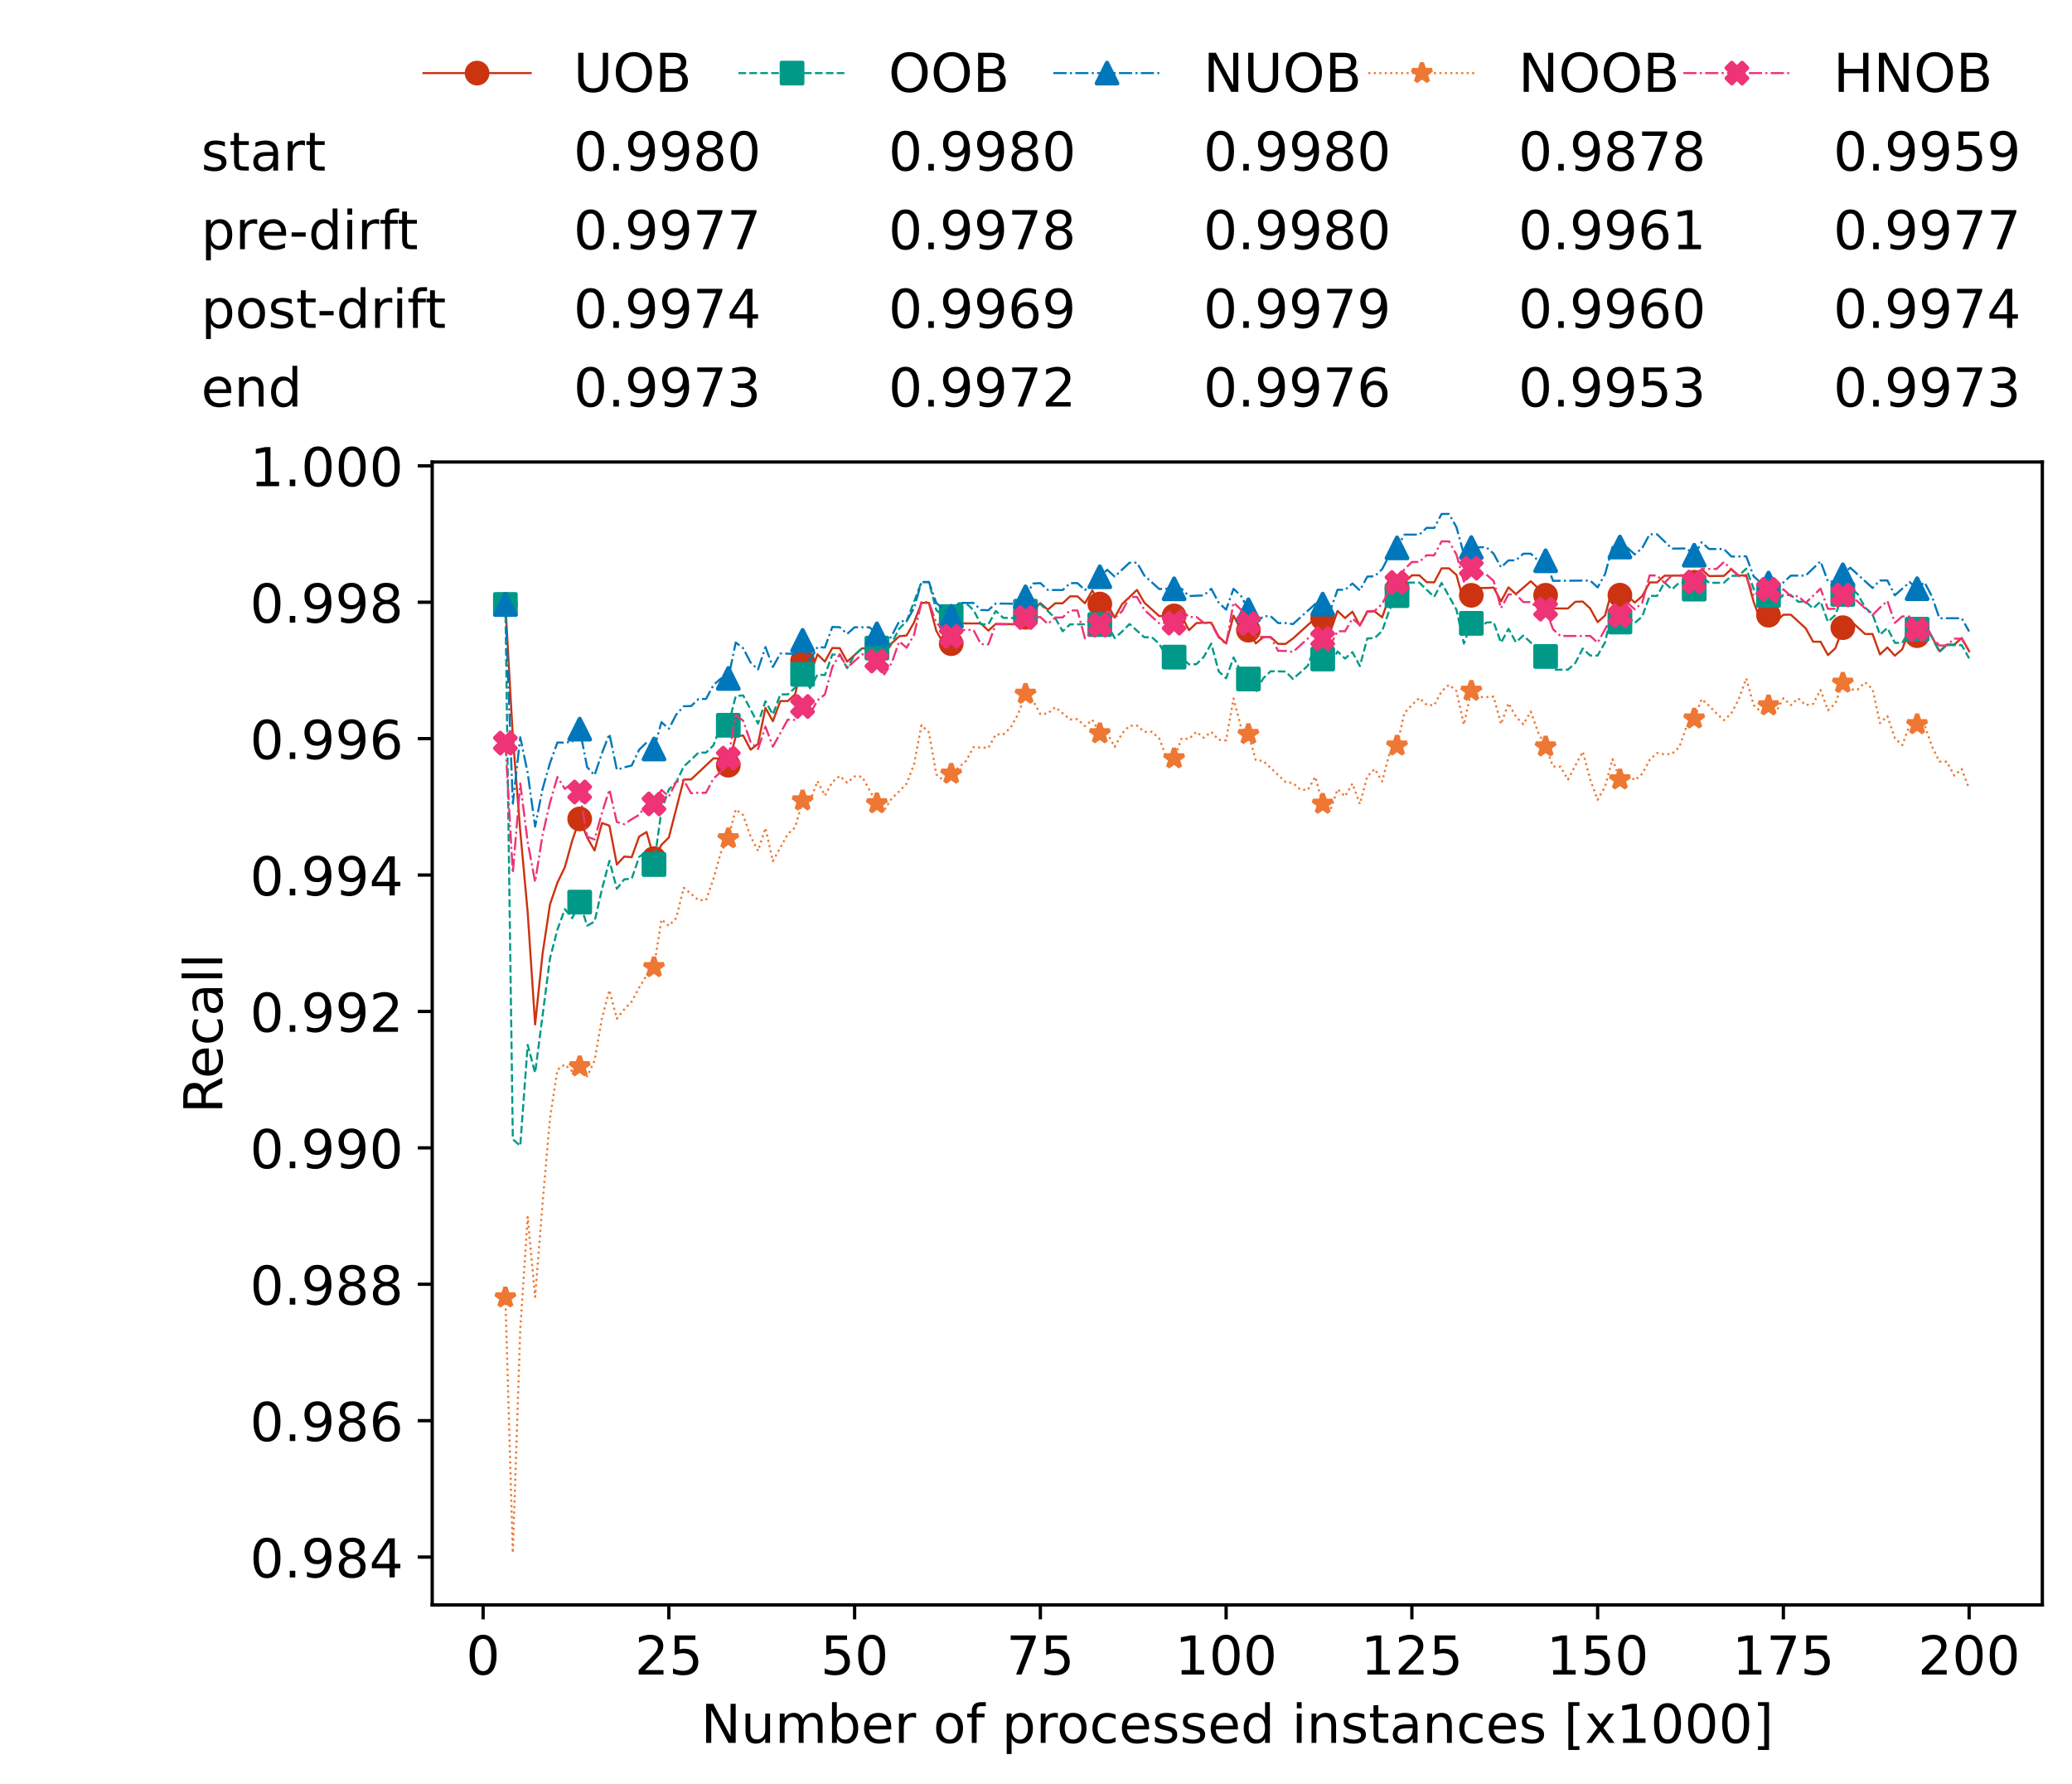 <?xml version="1.0" encoding="utf-8" standalone="no"?>
<!DOCTYPE svg PUBLIC "-//W3C//DTD SVG 1.1//EN"
  "http://www.w3.org/Graphics/SVG/1.1/DTD/svg11.dtd">
<!-- Created with matplotlib (https://matplotlib.org/) -->
<svg height="432.615pt" version="1.1" viewBox="0 0 502.65 432.615" width="502.65pt" xmlns="http://www.w3.org/2000/svg" xmlns:xlink="http://www.w3.org/1999/xlink">
 <defs>
  <style type="text/css">*{stroke-linecap:butt;stroke-linejoin:round;}</style>
 </defs>
 <g id="figure_1">
  <g id="patch_1">
   <path d="M 0 432.615 
L 502.65 432.615 
L 502.65 0 
L 0 0 
z
" style="fill:#ffffff;"/>
  </g>
  <g id="axes_1">
   <g id="patch_2">
    <path d="M 104.85 389.252 
L 495.45 389.252 
L 495.45 112.052 
L 104.85 112.052 
z
" style="fill:#ffffff;"/>
   </g>
   <g id="matplotlib.axis_1">
    <g id="xtick_1">
     <g id="line2d_1">
      <defs>
       <path d="M 0 0 
L 0 3.5 
" id="m620f846b0a" style="stroke:#000000;stroke-width:0.8;"/>
      </defs>
      <g>
       <use style="stroke:#000000;stroke-width:0.8;" x="117.197" xlink:href="#m620f846b0a" y="389.252"/>
      </g>
     </g>
     <g id="text_1">
      <!-- 0 -->
      <g transform="translate(113.061 406.13)scale(0.13 -0.13)">
       <defs>
        <path d="M 31.781 66.406 
Q 24.172 66.406 20.328 58.906 
Q 16.5 51.422 16.5 36.375 
Q 16.5 21.391 20.328 13.891 
Q 24.172 6.391 31.781 6.391 
Q 39.453 6.391 43.281 13.891 
Q 47.125 21.391 47.125 36.375 
Q 47.125 51.422 43.281 58.906 
Q 39.453 66.406 31.781 66.406 
z
M 31.781 74.219 
Q 44.047 74.219 50.516 64.516 
Q 56.984 54.828 56.984 36.375 
Q 56.984 17.969 50.516 8.266 
Q 44.047 -1.422 31.781 -1.422 
Q 19.531 -1.422 13.062 8.266 
Q 6.594 17.969 6.594 36.375 
Q 6.594 54.828 13.062 64.516 
Q 19.531 74.219 31.781 74.219 
z
" id="DejaVuSans-48"/>
       </defs>
       <use xlink:href="#DejaVuSans-48"/>
      </g>
     </g>
    </g>
    <g id="xtick_2">
     <g id="line2d_2">
      <g>
       <use style="stroke:#000000;stroke-width:0.8;" x="162.259" xlink:href="#m620f846b0a" y="389.252"/>
      </g>
     </g>
     <g id="text_2">
      <!-- 25 -->
      <g transform="translate(153.988 406.13)scale(0.13 -0.13)">
       <defs>
        <path d="M 19.188 8.297 
L 53.609 8.297 
L 53.609 0 
L 7.328 0 
L 7.328 8.297 
Q 12.938 14.109 22.625 23.891 
Q 32.328 33.688 34.812 36.531 
Q 39.547 41.844 41.422 45.531 
Q 43.312 49.219 43.312 52.781 
Q 43.312 58.594 39.234 62.25 
Q 35.156 65.922 28.609 65.922 
Q 23.969 65.922 18.812 64.312 
Q 13.672 62.703 7.812 59.422 
L 7.812 69.391 
Q 13.766 71.781 18.938 73 
Q 24.125 74.219 28.422 74.219 
Q 39.75 74.219 46.484 68.547 
Q 53.219 62.891 53.219 53.422 
Q 53.219 48.922 51.531 44.891 
Q 49.859 40.875 45.406 35.406 
Q 44.188 33.984 37.641 27.219 
Q 31.109 20.453 19.188 8.297 
z
" id="DejaVuSans-50"/>
        <path d="M 10.797 72.906 
L 49.516 72.906 
L 49.516 64.594 
L 19.828 64.594 
L 19.828 46.734 
Q 21.969 47.469 24.109 47.828 
Q 26.266 48.188 28.422 48.188 
Q 40.625 48.188 47.75 41.5 
Q 54.891 34.812 54.891 23.391 
Q 54.891 11.625 47.562 5.094 
Q 40.234 -1.422 26.906 -1.422 
Q 22.312 -1.422 17.547 -0.641 
Q 12.797 0.141 7.719 1.703 
L 7.719 11.625 
Q 12.109 9.234 16.797 8.062 
Q 21.484 6.891 26.703 6.891 
Q 35.156 6.891 40.078 11.328 
Q 45.016 15.766 45.016 23.391 
Q 45.016 31 40.078 35.438 
Q 35.156 39.891 26.703 39.891 
Q 22.75 39.891 18.812 39.016 
Q 14.891 38.141 10.797 36.281 
z
" id="DejaVuSans-53"/>
       </defs>
       <use xlink:href="#DejaVuSans-50"/>
       <use x="63.623" xlink:href="#DejaVuSans-53"/>
      </g>
     </g>
    </g>
    <g id="xtick_3">
     <g id="line2d_3">
      <g>
       <use style="stroke:#000000;stroke-width:0.8;" x="207.322" xlink:href="#m620f846b0a" y="389.252"/>
      </g>
     </g>
     <g id="text_3">
      <!-- 50 -->
      <g transform="translate(199.05 406.13)scale(0.13 -0.13)">
       <use xlink:href="#DejaVuSans-53"/>
       <use x="63.623" xlink:href="#DejaVuSans-48"/>
      </g>
     </g>
    </g>
    <g id="xtick_4">
     <g id="line2d_4">
      <g>
       <use style="stroke:#000000;stroke-width:0.8;" x="252.384" xlink:href="#m620f846b0a" y="389.252"/>
      </g>
     </g>
     <g id="text_4">
      <!-- 75 -->
      <g transform="translate(244.113 406.13)scale(0.13 -0.13)">
       <defs>
        <path d="M 8.203 72.906 
L 55.078 72.906 
L 55.078 68.703 
L 28.609 0 
L 18.312 0 
L 43.219 64.594 
L 8.203 64.594 
z
" id="DejaVuSans-55"/>
       </defs>
       <use xlink:href="#DejaVuSans-55"/>
       <use x="63.623" xlink:href="#DejaVuSans-53"/>
      </g>
     </g>
    </g>
    <g id="xtick_5">
     <g id="line2d_5">
      <g>
       <use style="stroke:#000000;stroke-width:0.8;" x="297.446" xlink:href="#m620f846b0a" y="389.252"/>
      </g>
     </g>
     <g id="text_5">
      <!-- 100 -->
      <g transform="translate(285.039 406.13)scale(0.13 -0.13)">
       <defs>
        <path d="M 12.406 8.297 
L 28.516 8.297 
L 28.516 63.922 
L 10.984 60.406 
L 10.984 69.391 
L 28.422 72.906 
L 38.281 72.906 
L 38.281 8.297 
L 54.391 8.297 
L 54.391 0 
L 12.406 0 
z
" id="DejaVuSans-49"/>
       </defs>
       <use xlink:href="#DejaVuSans-49"/>
       <use x="63.623" xlink:href="#DejaVuSans-48"/>
       <use x="127.246" xlink:href="#DejaVuSans-48"/>
      </g>
     </g>
    </g>
    <g id="xtick_6">
     <g id="line2d_6">
      <g>
       <use style="stroke:#000000;stroke-width:0.8;" x="342.509" xlink:href="#m620f846b0a" y="389.252"/>
      </g>
     </g>
     <g id="text_6">
      <!-- 125 -->
      <g transform="translate(330.102 406.13)scale(0.13 -0.13)">
       <use xlink:href="#DejaVuSans-49"/>
       <use x="63.623" xlink:href="#DejaVuSans-50"/>
       <use x="127.246" xlink:href="#DejaVuSans-53"/>
      </g>
     </g>
    </g>
    <g id="xtick_7">
     <g id="line2d_7">
      <g>
       <use style="stroke:#000000;stroke-width:0.8;" x="387.571" xlink:href="#m620f846b0a" y="389.252"/>
      </g>
     </g>
     <g id="text_7">
      <!-- 150 -->
      <g transform="translate(375.164 406.13)scale(0.13 -0.13)">
       <use xlink:href="#DejaVuSans-49"/>
       <use x="63.623" xlink:href="#DejaVuSans-53"/>
       <use x="127.246" xlink:href="#DejaVuSans-48"/>
      </g>
     </g>
    </g>
    <g id="xtick_8">
     <g id="line2d_8">
      <g>
       <use style="stroke:#000000;stroke-width:0.8;" x="432.633" xlink:href="#m620f846b0a" y="389.252"/>
      </g>
     </g>
     <g id="text_8">
      <!-- 175 -->
      <g transform="translate(420.226 406.13)scale(0.13 -0.13)">
       <use xlink:href="#DejaVuSans-49"/>
       <use x="63.623" xlink:href="#DejaVuSans-55"/>
       <use x="127.246" xlink:href="#DejaVuSans-53"/>
      </g>
     </g>
    </g>
    <g id="xtick_9">
     <g id="line2d_9">
      <g>
       <use style="stroke:#000000;stroke-width:0.8;" x="477.695" xlink:href="#m620f846b0a" y="389.252"/>
      </g>
     </g>
     <g id="text_9">
      <!-- 200 -->
      <g transform="translate(465.289 406.13)scale(0.13 -0.13)">
       <use xlink:href="#DejaVuSans-50"/>
       <use x="63.623" xlink:href="#DejaVuSans-48"/>
       <use x="127.246" xlink:href="#DejaVuSans-48"/>
      </g>
     </g>
    </g>
    <g id="text_10">
     <!-- Number of processed instances [x1000] -->
     <g transform="translate(170.025 422.711)scale(0.13 -0.13)">
      <defs>
       <path d="M 9.812 72.906 
L 23.094 72.906 
L 55.422 11.922 
L 55.422 72.906 
L 64.984 72.906 
L 64.984 0 
L 51.703 0 
L 19.391 60.984 
L 19.391 0 
L 9.812 0 
z
" id="DejaVuSans-78"/>
       <path d="M 8.5 21.578 
L 8.5 54.688 
L 17.484 54.688 
L 17.484 21.922 
Q 17.484 14.156 20.5 10.266 
Q 23.531 6.391 29.594 6.391 
Q 36.859 6.391 41.078 11.031 
Q 45.312 15.672 45.312 23.688 
L 45.312 54.688 
L 54.297 54.688 
L 54.297 0 
L 45.312 0 
L 45.312 8.406 
Q 42.047 3.422 37.719 1 
Q 33.406 -1.422 27.688 -1.422 
Q 18.266 -1.422 13.375 4.438 
Q 8.5 10.297 8.5 21.578 
z
M 31.109 56 
z
" id="DejaVuSans-117"/>
       <path d="M 52 44.188 
Q 55.375 50.25 60.062 53.125 
Q 64.75 56 71.094 56 
Q 79.641 56 84.281 50.016 
Q 88.922 44.047 88.922 33.016 
L 88.922 0 
L 79.891 0 
L 79.891 32.719 
Q 79.891 40.578 77.094 44.375 
Q 74.312 48.188 68.609 48.188 
Q 61.625 48.188 57.562 43.547 
Q 53.516 38.922 53.516 30.906 
L 53.516 0 
L 44.484 0 
L 44.484 32.719 
Q 44.484 40.625 41.703 44.406 
Q 38.922 48.188 33.109 48.188 
Q 26.219 48.188 22.156 43.531 
Q 18.109 38.875 18.109 30.906 
L 18.109 0 
L 9.078 0 
L 9.078 54.688 
L 18.109 54.688 
L 18.109 46.188 
Q 21.188 51.219 25.484 53.609 
Q 29.781 56 35.688 56 
Q 41.656 56 45.828 52.969 
Q 50 49.953 52 44.188 
z
" id="DejaVuSans-109"/>
       <path d="M 48.688 27.297 
Q 48.688 37.203 44.609 42.844 
Q 40.531 48.484 33.406 48.484 
Q 26.266 48.484 22.188 42.844 
Q 18.109 37.203 18.109 27.297 
Q 18.109 17.391 22.188 11.75 
Q 26.266 6.109 33.406 6.109 
Q 40.531 6.109 44.609 11.75 
Q 48.688 17.391 48.688 27.297 
z
M 18.109 46.391 
Q 20.953 51.266 25.266 53.625 
Q 29.594 56 35.594 56 
Q 45.562 56 51.781 48.094 
Q 58.016 40.188 58.016 27.297 
Q 58.016 14.406 51.781 6.484 
Q 45.562 -1.422 35.594 -1.422 
Q 29.594 -1.422 25.266 0.953 
Q 20.953 3.328 18.109 8.203 
L 18.109 0 
L 9.078 0 
L 9.078 75.984 
L 18.109 75.984 
z
" id="DejaVuSans-98"/>
       <path d="M 56.203 29.594 
L 56.203 25.203 
L 14.891 25.203 
Q 15.484 15.922 20.484 11.062 
Q 25.484 6.203 34.422 6.203 
Q 39.594 6.203 44.453 7.469 
Q 49.312 8.734 54.109 11.281 
L 54.109 2.781 
Q 49.266 0.734 44.188 -0.344 
Q 39.109 -1.422 33.891 -1.422 
Q 20.797 -1.422 13.156 6.188 
Q 5.516 13.812 5.516 26.812 
Q 5.516 40.234 12.766 48.109 
Q 20.016 56 32.328 56 
Q 43.359 56 49.781 48.891 
Q 56.203 41.797 56.203 29.594 
z
M 47.219 32.234 
Q 47.125 39.594 43.094 43.984 
Q 39.062 48.391 32.422 48.391 
Q 24.906 48.391 20.391 44.141 
Q 15.875 39.891 15.188 32.172 
z
" id="DejaVuSans-101"/>
       <path d="M 41.109 46.297 
Q 39.594 47.172 37.812 47.578 
Q 36.031 48 33.891 48 
Q 26.266 48 22.188 43.047 
Q 18.109 38.094 18.109 28.812 
L 18.109 0 
L 9.078 0 
L 9.078 54.688 
L 18.109 54.688 
L 18.109 46.188 
Q 20.953 51.172 25.484 53.578 
Q 30.031 56 36.531 56 
Q 37.453 56 38.578 55.875 
Q 39.703 55.766 41.062 55.516 
z
" id="DejaVuSans-114"/>
       <path id="DejaVuSans-32"/>
       <path d="M 30.609 48.391 
Q 23.391 48.391 19.188 42.75 
Q 14.984 37.109 14.984 27.297 
Q 14.984 17.484 19.156 11.844 
Q 23.344 6.203 30.609 6.203 
Q 37.797 6.203 41.984 11.859 
Q 46.188 17.531 46.188 27.297 
Q 46.188 37.016 41.984 42.703 
Q 37.797 48.391 30.609 48.391 
z
M 30.609 56 
Q 42.328 56 49.016 48.375 
Q 55.719 40.766 55.719 27.297 
Q 55.719 13.875 49.016 6.219 
Q 42.328 -1.422 30.609 -1.422 
Q 18.844 -1.422 12.172 6.219 
Q 5.516 13.875 5.516 27.297 
Q 5.516 40.766 12.172 48.375 
Q 18.844 56 30.609 56 
z
" id="DejaVuSans-111"/>
       <path d="M 37.109 75.984 
L 37.109 68.5 
L 28.516 68.5 
Q 23.688 68.5 21.797 66.547 
Q 19.922 64.594 19.922 59.516 
L 19.922 54.688 
L 34.719 54.688 
L 34.719 47.703 
L 19.922 47.703 
L 19.922 0 
L 10.891 0 
L 10.891 47.703 
L 2.297 47.703 
L 2.297 54.688 
L 10.891 54.688 
L 10.891 58.5 
Q 10.891 67.625 15.141 71.797 
Q 19.391 75.984 28.609 75.984 
z
" id="DejaVuSans-102"/>
       <path d="M 18.109 8.203 
L 18.109 -20.797 
L 9.078 -20.797 
L 9.078 54.688 
L 18.109 54.688 
L 18.109 46.391 
Q 20.953 51.266 25.266 53.625 
Q 29.594 56 35.594 56 
Q 45.562 56 51.781 48.094 
Q 58.016 40.188 58.016 27.297 
Q 58.016 14.406 51.781 6.484 
Q 45.562 -1.422 35.594 -1.422 
Q 29.594 -1.422 25.266 0.953 
Q 20.953 3.328 18.109 8.203 
z
M 48.688 27.297 
Q 48.688 37.203 44.609 42.844 
Q 40.531 48.484 33.406 48.484 
Q 26.266 48.484 22.188 42.844 
Q 18.109 37.203 18.109 27.297 
Q 18.109 17.391 22.188 11.75 
Q 26.266 6.109 33.406 6.109 
Q 40.531 6.109 44.609 11.75 
Q 48.688 17.391 48.688 27.297 
z
" id="DejaVuSans-112"/>
       <path d="M 48.781 52.594 
L 48.781 44.188 
Q 44.969 46.297 41.141 47.344 
Q 37.312 48.391 33.406 48.391 
Q 24.656 48.391 19.812 42.844 
Q 14.984 37.312 14.984 27.297 
Q 14.984 17.281 19.812 11.734 
Q 24.656 6.203 33.406 6.203 
Q 37.312 6.203 41.141 7.25 
Q 44.969 8.297 48.781 10.406 
L 48.781 2.094 
Q 45.016 0.344 40.984 -0.531 
Q 36.969 -1.422 32.422 -1.422 
Q 20.062 -1.422 12.781 6.344 
Q 5.516 14.109 5.516 27.297 
Q 5.516 40.672 12.859 48.328 
Q 20.219 56 33.016 56 
Q 37.156 56 41.109 55.141 
Q 45.062 54.297 48.781 52.594 
z
" id="DejaVuSans-99"/>
       <path d="M 44.281 53.078 
L 44.281 44.578 
Q 40.484 46.531 36.375 47.5 
Q 32.281 48.484 27.875 48.484 
Q 21.188 48.484 17.844 46.438 
Q 14.5 44.391 14.5 40.281 
Q 14.5 37.156 16.891 35.375 
Q 19.281 33.594 26.516 31.984 
L 29.594 31.297 
Q 39.156 29.25 43.188 25.516 
Q 47.219 21.781 47.219 15.094 
Q 47.219 7.469 41.188 3.016 
Q 35.156 -1.422 24.609 -1.422 
Q 20.219 -1.422 15.453 -0.562 
Q 10.688 0.297 5.422 2 
L 5.422 11.281 
Q 10.406 8.688 15.234 7.391 
Q 20.062 6.109 24.812 6.109 
Q 31.156 6.109 34.562 8.281 
Q 37.984 10.453 37.984 14.406 
Q 37.984 18.062 35.516 20.016 
Q 33.062 21.969 24.703 23.781 
L 21.578 24.516 
Q 13.234 26.266 9.516 29.906 
Q 5.812 33.547 5.812 39.891 
Q 5.812 47.609 11.281 51.797 
Q 16.75 56 26.812 56 
Q 31.781 56 36.172 55.266 
Q 40.578 54.547 44.281 53.078 
z
" id="DejaVuSans-115"/>
       <path d="M 45.406 46.391 
L 45.406 75.984 
L 54.391 75.984 
L 54.391 0 
L 45.406 0 
L 45.406 8.203 
Q 42.578 3.328 38.25 0.953 
Q 33.938 -1.422 27.875 -1.422 
Q 17.969 -1.422 11.734 6.484 
Q 5.516 14.406 5.516 27.297 
Q 5.516 40.188 11.734 48.094 
Q 17.969 56 27.875 56 
Q 33.938 56 38.25 53.625 
Q 42.578 51.266 45.406 46.391 
z
M 14.797 27.297 
Q 14.797 17.391 18.875 11.75 
Q 22.953 6.109 30.078 6.109 
Q 37.203 6.109 41.297 11.75 
Q 45.406 17.391 45.406 27.297 
Q 45.406 37.203 41.297 42.844 
Q 37.203 48.484 30.078 48.484 
Q 22.953 48.484 18.875 42.844 
Q 14.797 37.203 14.797 27.297 
z
" id="DejaVuSans-100"/>
       <path d="M 9.422 54.688 
L 18.406 54.688 
L 18.406 0 
L 9.422 0 
z
M 9.422 75.984 
L 18.406 75.984 
L 18.406 64.594 
L 9.422 64.594 
z
" id="DejaVuSans-105"/>
       <path d="M 54.891 33.016 
L 54.891 0 
L 45.906 0 
L 45.906 32.719 
Q 45.906 40.484 42.875 44.328 
Q 39.844 48.188 33.797 48.188 
Q 26.516 48.188 22.312 43.547 
Q 18.109 38.922 18.109 30.906 
L 18.109 0 
L 9.078 0 
L 9.078 54.688 
L 18.109 54.688 
L 18.109 46.188 
Q 21.344 51.125 25.703 53.562 
Q 30.078 56 35.797 56 
Q 45.219 56 50.047 50.172 
Q 54.891 44.344 54.891 33.016 
z
" id="DejaVuSans-110"/>
       <path d="M 18.312 70.219 
L 18.312 54.688 
L 36.812 54.688 
L 36.812 47.703 
L 18.312 47.703 
L 18.312 18.016 
Q 18.312 11.328 20.141 9.422 
Q 21.969 7.516 27.594 7.516 
L 36.812 7.516 
L 36.812 0 
L 27.594 0 
Q 17.188 0 13.234 3.875 
Q 9.281 7.766 9.281 18.016 
L 9.281 47.703 
L 2.688 47.703 
L 2.688 54.688 
L 9.281 54.688 
L 9.281 70.219 
z
" id="DejaVuSans-116"/>
       <path d="M 34.281 27.484 
Q 23.391 27.484 19.188 25 
Q 14.984 22.516 14.984 16.5 
Q 14.984 11.719 18.141 8.906 
Q 21.297 6.109 26.703 6.109 
Q 34.188 6.109 38.703 11.406 
Q 43.219 16.703 43.219 25.484 
L 43.219 27.484 
z
M 52.203 31.203 
L 52.203 0 
L 43.219 0 
L 43.219 8.297 
Q 40.141 3.328 35.547 0.953 
Q 30.953 -1.422 24.312 -1.422 
Q 15.922 -1.422 10.953 3.297 
Q 6 8.016 6 15.922 
Q 6 25.141 12.172 29.828 
Q 18.359 34.516 30.609 34.516 
L 43.219 34.516 
L 43.219 35.406 
Q 43.219 41.609 39.141 45 
Q 35.062 48.391 27.688 48.391 
Q 23 48.391 18.547 47.266 
Q 14.109 46.141 10.016 43.891 
L 10.016 52.203 
Q 14.938 54.109 19.578 55.047 
Q 24.219 56 28.609 56 
Q 40.484 56 46.344 49.844 
Q 52.203 43.703 52.203 31.203 
z
" id="DejaVuSans-97"/>
       <path d="M 8.594 75.984 
L 29.297 75.984 
L 29.297 69 
L 17.578 69 
L 17.578 -6.203 
L 29.297 -6.203 
L 29.297 -13.188 
L 8.594 -13.188 
z
" id="DejaVuSans-91"/>
       <path d="M 54.891 54.688 
L 35.109 28.078 
L 55.906 0 
L 45.312 0 
L 29.391 21.484 
L 13.484 0 
L 2.875 0 
L 24.125 28.609 
L 4.688 54.688 
L 15.281 54.688 
L 29.781 35.203 
L 44.281 54.688 
z
" id="DejaVuSans-120"/>
       <path d="M 30.422 75.984 
L 30.422 -13.188 
L 9.719 -13.188 
L 9.719 -6.203 
L 21.391 -6.203 
L 21.391 69 
L 9.719 69 
L 9.719 75.984 
z
" id="DejaVuSans-93"/>
      </defs>
      <use xlink:href="#DejaVuSans-78"/>
      <use x="74.805" xlink:href="#DejaVuSans-117"/>
      <use x="138.184" xlink:href="#DejaVuSans-109"/>
      <use x="235.596" xlink:href="#DejaVuSans-98"/>
      <use x="299.072" xlink:href="#DejaVuSans-101"/>
      <use x="360.596" xlink:href="#DejaVuSans-114"/>
      <use x="401.709" xlink:href="#DejaVuSans-32"/>
      <use x="433.496" xlink:href="#DejaVuSans-111"/>
      <use x="494.678" xlink:href="#DejaVuSans-102"/>
      <use x="529.883" xlink:href="#DejaVuSans-32"/>
      <use x="561.67" xlink:href="#DejaVuSans-112"/>
      <use x="625.146" xlink:href="#DejaVuSans-114"/>
      <use x="664.01" xlink:href="#DejaVuSans-111"/>
      <use x="725.191" xlink:href="#DejaVuSans-99"/>
      <use x="780.172" xlink:href="#DejaVuSans-101"/>
      <use x="841.695" xlink:href="#DejaVuSans-115"/>
      <use x="893.795" xlink:href="#DejaVuSans-115"/>
      <use x="945.895" xlink:href="#DejaVuSans-101"/>
      <use x="1007.418" xlink:href="#DejaVuSans-100"/>
      <use x="1070.895" xlink:href="#DejaVuSans-32"/>
      <use x="1102.682" xlink:href="#DejaVuSans-105"/>
      <use x="1130.465" xlink:href="#DejaVuSans-110"/>
      <use x="1193.844" xlink:href="#DejaVuSans-115"/>
      <use x="1245.943" xlink:href="#DejaVuSans-116"/>
      <use x="1285.152" xlink:href="#DejaVuSans-97"/>
      <use x="1346.432" xlink:href="#DejaVuSans-110"/>
      <use x="1409.811" xlink:href="#DejaVuSans-99"/>
      <use x="1464.791" xlink:href="#DejaVuSans-101"/>
      <use x="1526.314" xlink:href="#DejaVuSans-115"/>
      <use x="1578.414" xlink:href="#DejaVuSans-32"/>
      <use x="1610.201" xlink:href="#DejaVuSans-91"/>
      <use x="1649.215" xlink:href="#DejaVuSans-120"/>
      <use x="1708.395" xlink:href="#DejaVuSans-49"/>
      <use x="1772.018" xlink:href="#DejaVuSans-48"/>
      <use x="1835.641" xlink:href="#DejaVuSans-48"/>
      <use x="1899.264" xlink:href="#DejaVuSans-48"/>
      <use x="1962.887" xlink:href="#DejaVuSans-93"/>
     </g>
    </g>
   </g>
   <g id="matplotlib.axis_2">
    <g id="ytick_1">
     <g id="line2d_10">
      <defs>
       <path d="M 0 0 
L -3.5 0 
" id="me703a809b5" style="stroke:#000000;stroke-width:0.8;"/>
      </defs>
      <g>
       <use style="stroke:#000000;stroke-width:0.8;" x="104.85" xlink:href="#me703a809b5" y="377.643"/>
      </g>
     </g>
     <g id="text_11">
      <!-- 0.984 -->
      <g transform="translate(60.633 382.582)scale(0.13 -0.13)">
       <defs>
        <path d="M 10.688 12.406 
L 21 12.406 
L 21 0 
L 10.688 0 
z
" id="DejaVuSans-46"/>
        <path d="M 10.984 1.516 
L 10.984 10.5 
Q 14.703 8.734 18.5 7.812 
Q 22.312 6.891 25.984 6.891 
Q 35.75 6.891 40.891 13.453 
Q 46.047 20.016 46.781 33.406 
Q 43.953 29.203 39.594 26.953 
Q 35.25 24.703 29.984 24.703 
Q 19.047 24.703 12.672 31.312 
Q 6.297 37.938 6.297 49.422 
Q 6.297 60.641 12.938 67.422 
Q 19.578 74.219 30.609 74.219 
Q 43.266 74.219 49.922 64.516 
Q 56.594 54.828 56.594 36.375 
Q 56.594 19.141 48.406 8.859 
Q 40.234 -1.422 26.422 -1.422 
Q 22.703 -1.422 18.891 -0.688 
Q 15.094 0.047 10.984 1.516 
z
M 30.609 32.422 
Q 37.25 32.422 41.125 36.953 
Q 45.016 41.5 45.016 49.422 
Q 45.016 57.281 41.125 61.844 
Q 37.25 66.406 30.609 66.406 
Q 23.969 66.406 20.094 61.844 
Q 16.219 57.281 16.219 49.422 
Q 16.219 41.5 20.094 36.953 
Q 23.969 32.422 30.609 32.422 
z
" id="DejaVuSans-57"/>
        <path d="M 31.781 34.625 
Q 24.75 34.625 20.719 30.859 
Q 16.703 27.094 16.703 20.516 
Q 16.703 13.922 20.719 10.156 
Q 24.75 6.391 31.781 6.391 
Q 38.812 6.391 42.859 10.172 
Q 46.922 13.969 46.922 20.516 
Q 46.922 27.094 42.891 30.859 
Q 38.875 34.625 31.781 34.625 
z
M 21.922 38.812 
Q 15.578 40.375 12.031 44.719 
Q 8.5 49.078 8.5 55.328 
Q 8.5 64.062 14.719 69.141 
Q 20.953 74.219 31.781 74.219 
Q 42.672 74.219 48.875 69.141 
Q 55.078 64.062 55.078 55.328 
Q 55.078 49.078 51.531 44.719 
Q 48 40.375 41.703 38.812 
Q 48.828 37.156 52.797 32.312 
Q 56.781 27.484 56.781 20.516 
Q 56.781 9.906 50.312 4.234 
Q 43.844 -1.422 31.781 -1.422 
Q 19.734 -1.422 13.25 4.234 
Q 6.781 9.906 6.781 20.516 
Q 6.781 27.484 10.781 32.312 
Q 14.797 37.156 21.922 38.812 
z
M 18.312 54.391 
Q 18.312 48.734 21.844 45.562 
Q 25.391 42.391 31.781 42.391 
Q 38.141 42.391 41.719 45.562 
Q 45.312 48.734 45.312 54.391 
Q 45.312 60.062 41.719 63.234 
Q 38.141 66.406 31.781 66.406 
Q 25.391 66.406 21.844 63.234 
Q 18.312 60.062 18.312 54.391 
z
" id="DejaVuSans-56"/>
        <path d="M 37.797 64.312 
L 12.891 25.391 
L 37.797 25.391 
z
M 35.203 72.906 
L 47.609 72.906 
L 47.609 25.391 
L 58.016 25.391 
L 58.016 17.188 
L 47.609 17.188 
L 47.609 0 
L 37.797 0 
L 37.797 17.188 
L 4.891 17.188 
L 4.891 26.703 
z
" id="DejaVuSans-52"/>
       </defs>
       <use xlink:href="#DejaVuSans-48"/>
       <use x="63.623" xlink:href="#DejaVuSans-46"/>
       <use x="95.41" xlink:href="#DejaVuSans-57"/>
       <use x="159.033" xlink:href="#DejaVuSans-56"/>
       <use x="222.656" xlink:href="#DejaVuSans-52"/>
      </g>
     </g>
    </g>
    <g id="ytick_2">
     <g id="line2d_11">
      <g>
       <use style="stroke:#000000;stroke-width:0.8;" x="104.85" xlink:href="#me703a809b5" y="344.56"/>
      </g>
     </g>
     <g id="text_12">
      <!-- 0.986 -->
      <g transform="translate(60.633 349.499)scale(0.13 -0.13)">
       <defs>
        <path d="M 33.016 40.375 
Q 26.375 40.375 22.484 35.828 
Q 18.609 31.297 18.609 23.391 
Q 18.609 15.531 22.484 10.953 
Q 26.375 6.391 33.016 6.391 
Q 39.656 6.391 43.531 10.953 
Q 47.406 15.531 47.406 23.391 
Q 47.406 31.297 43.531 35.828 
Q 39.656 40.375 33.016 40.375 
z
M 52.594 71.297 
L 52.594 62.312 
Q 48.875 64.062 45.094 64.984 
Q 41.312 65.922 37.594 65.922 
Q 27.828 65.922 22.672 59.328 
Q 17.531 52.734 16.797 39.406 
Q 19.672 43.656 24.016 45.922 
Q 28.375 48.188 33.594 48.188 
Q 44.578 48.188 50.953 41.516 
Q 57.328 34.859 57.328 23.391 
Q 57.328 12.156 50.688 5.359 
Q 44.047 -1.422 33.016 -1.422 
Q 20.359 -1.422 13.672 8.266 
Q 6.984 17.969 6.984 36.375 
Q 6.984 53.656 15.188 63.938 
Q 23.391 74.219 37.203 74.219 
Q 40.922 74.219 44.703 73.484 
Q 48.484 72.75 52.594 71.297 
z
" id="DejaVuSans-54"/>
       </defs>
       <use xlink:href="#DejaVuSans-48"/>
       <use x="63.623" xlink:href="#DejaVuSans-46"/>
       <use x="95.41" xlink:href="#DejaVuSans-57"/>
       <use x="159.033" xlink:href="#DejaVuSans-56"/>
       <use x="222.656" xlink:href="#DejaVuSans-54"/>
      </g>
     </g>
    </g>
    <g id="ytick_3">
     <g id="line2d_12">
      <g>
       <use style="stroke:#000000;stroke-width:0.8;" x="104.85" xlink:href="#me703a809b5" y="311.477"/>
      </g>
     </g>
     <g id="text_13">
      <!-- 0.988 -->
      <g transform="translate(60.633 316.416)scale(0.13 -0.13)">
       <use xlink:href="#DejaVuSans-48"/>
       <use x="63.623" xlink:href="#DejaVuSans-46"/>
       <use x="95.41" xlink:href="#DejaVuSans-57"/>
       <use x="159.033" xlink:href="#DejaVuSans-56"/>
       <use x="222.656" xlink:href="#DejaVuSans-56"/>
      </g>
     </g>
    </g>
    <g id="ytick_4">
     <g id="line2d_13">
      <g>
       <use style="stroke:#000000;stroke-width:0.8;" x="104.85" xlink:href="#me703a809b5" y="278.394"/>
      </g>
     </g>
     <g id="text_14">
      <!-- 0.990 -->
      <g transform="translate(60.633 283.333)scale(0.13 -0.13)">
       <use xlink:href="#DejaVuSans-48"/>
       <use x="63.623" xlink:href="#DejaVuSans-46"/>
       <use x="95.41" xlink:href="#DejaVuSans-57"/>
       <use x="159.033" xlink:href="#DejaVuSans-57"/>
       <use x="222.656" xlink:href="#DejaVuSans-48"/>
      </g>
     </g>
    </g>
    <g id="ytick_5">
     <g id="line2d_14">
      <g>
       <use style="stroke:#000000;stroke-width:0.8;" x="104.85" xlink:href="#me703a809b5" y="245.311"/>
      </g>
     </g>
     <g id="text_15">
      <!-- 0.992 -->
      <g transform="translate(60.633 250.25)scale(0.13 -0.13)">
       <use xlink:href="#DejaVuSans-48"/>
       <use x="63.623" xlink:href="#DejaVuSans-46"/>
       <use x="95.41" xlink:href="#DejaVuSans-57"/>
       <use x="159.033" xlink:href="#DejaVuSans-57"/>
       <use x="222.656" xlink:href="#DejaVuSans-50"/>
      </g>
     </g>
    </g>
    <g id="ytick_6">
     <g id="line2d_15">
      <g>
       <use style="stroke:#000000;stroke-width:0.8;" x="104.85" xlink:href="#me703a809b5" y="212.228"/>
      </g>
     </g>
     <g id="text_16">
      <!-- 0.994 -->
      <g transform="translate(60.633 217.167)scale(0.13 -0.13)">
       <use xlink:href="#DejaVuSans-48"/>
       <use x="63.623" xlink:href="#DejaVuSans-46"/>
       <use x="95.41" xlink:href="#DejaVuSans-57"/>
       <use x="159.033" xlink:href="#DejaVuSans-57"/>
       <use x="222.656" xlink:href="#DejaVuSans-52"/>
      </g>
     </g>
    </g>
    <g id="ytick_7">
     <g id="line2d_16">
      <g>
       <use style="stroke:#000000;stroke-width:0.8;" x="104.85" xlink:href="#me703a809b5" y="179.145"/>
      </g>
     </g>
     <g id="text_17">
      <!-- 0.996 -->
      <g transform="translate(60.633 184.084)scale(0.13 -0.13)">
       <use xlink:href="#DejaVuSans-48"/>
       <use x="63.623" xlink:href="#DejaVuSans-46"/>
       <use x="95.41" xlink:href="#DejaVuSans-57"/>
       <use x="159.033" xlink:href="#DejaVuSans-57"/>
       <use x="222.656" xlink:href="#DejaVuSans-54"/>
      </g>
     </g>
    </g>
    <g id="ytick_8">
     <g id="line2d_17">
      <g>
       <use style="stroke:#000000;stroke-width:0.8;" x="104.85" xlink:href="#me703a809b5" y="146.062"/>
      </g>
     </g>
     <g id="text_18">
      <!-- 0.998 -->
      <g transform="translate(60.633 151.001)scale(0.13 -0.13)">
       <use xlink:href="#DejaVuSans-48"/>
       <use x="63.623" xlink:href="#DejaVuSans-46"/>
       <use x="95.41" xlink:href="#DejaVuSans-57"/>
       <use x="159.033" xlink:href="#DejaVuSans-57"/>
       <use x="222.656" xlink:href="#DejaVuSans-56"/>
      </g>
     </g>
    </g>
    <g id="ytick_9">
     <g id="line2d_18">
      <g>
       <use style="stroke:#000000;stroke-width:0.8;" x="104.85" xlink:href="#me703a809b5" y="112.979"/>
      </g>
     </g>
     <g id="text_19">
      <!-- 1.000 -->
      <g transform="translate(60.633 117.918)scale(0.13 -0.13)">
       <use xlink:href="#DejaVuSans-49"/>
       <use x="63.623" xlink:href="#DejaVuSans-46"/>
       <use x="95.41" xlink:href="#DejaVuSans-48"/>
       <use x="159.033" xlink:href="#DejaVuSans-48"/>
       <use x="222.656" xlink:href="#DejaVuSans-48"/>
      </g>
     </g>
    </g>
    <g id="text_20">
     <!-- Recall -->
     <g transform="translate(53.93 270.044)rotate(-90)scale(0.13 -0.13)">
      <defs>
       <path d="M 44.391 34.188 
Q 47.562 33.109 50.562 29.594 
Q 53.562 26.078 56.594 19.922 
L 66.609 0 
L 56 0 
L 46.688 18.703 
Q 43.062 26.031 39.672 28.422 
Q 36.281 30.812 30.422 30.812 
L 19.672 30.812 
L 19.672 0 
L 9.812 0 
L 9.812 72.906 
L 32.078 72.906 
Q 44.578 72.906 50.734 67.672 
Q 56.891 62.453 56.891 51.906 
Q 56.891 45.016 53.688 40.469 
Q 50.484 35.938 44.391 34.188 
z
M 19.672 64.797 
L 19.672 38.922 
L 32.078 38.922 
Q 39.203 38.922 42.844 42.219 
Q 46.484 45.516 46.484 51.906 
Q 46.484 58.297 42.844 61.547 
Q 39.203 64.797 32.078 64.797 
z
" id="DejaVuSans-82"/>
       <path d="M 9.422 75.984 
L 18.406 75.984 
L 18.406 0 
L 9.422 0 
z
" id="DejaVuSans-108"/>
      </defs>
      <use xlink:href="#DejaVuSans-82"/>
      <use x="64.982" xlink:href="#DejaVuSans-101"/>
      <use x="126.506" xlink:href="#DejaVuSans-99"/>
      <use x="181.486" xlink:href="#DejaVuSans-97"/>
      <use x="242.766" xlink:href="#DejaVuSans-108"/>
      <use x="270.549" xlink:href="#DejaVuSans-108"/>
     </g>
    </g>
   </g>
   <g id="line2d_19"/>
   <g id="line2d_20"/>
   <g id="line2d_21"/>
   <g id="line2d_22"/>
   <g id="line2d_23"/>
   <g id="line2d_24">
    <path clip-path="url(#p58c305dbe9)" d="M 122.605 146.6 
L 124.407 178.632 
L 126.21 201.576 
L 128.012 221.283 
L 129.815 248.479 
L 131.617 231.344 
L 133.419 219.368 
L 135.222 214.068 
L 137.024 210.338 
L 138.827 203.839 
L 140.629 198.617 
L 142.432 203.113 
L 144.234 206.278 
L 146.037 199.614 
L 147.839 200.25 
L 149.642 209.686 
L 151.444 207.74 
L 153.247 207.902 
L 155.049 202.906 
L 156.852 201.793 
L 158.654 208.236 
L 160.457 204.909 
L 162.259 203.128 
L 165.864 189.077 
L 167.667 189.029 
L 173.074 183.933 
L 174.877 183.966 
L 176.679 185.596 
L 178.482 178.617 
L 180.284 178.378 
L 182.087 181.825 
L 183.889 180.42 
L 185.692 171.688 
L 187.494 174.918 
L 189.297 170.034 
L 191.099 170.034 
L 192.902 168.4 
L 194.704 160.275 
L 196.507 163.641 
L 198.309 158.698 
L 200.112 160.455 
L 201.914 157.153 
L 203.717 157.207 
L 205.519 160.463 
L 209.124 157.257 
L 212.729 157.206 
L 214.532 158.818 
L 216.334 156.019 
L 218.137 154.314 
L 219.939 154.129 
L 221.742 150.948 
L 223.544 146.217 
L 225.347 146.217 
L 227.149 153.025 
L 228.952 156.113 
L 230.754 156.113 
L 232.557 151.19 
L 237.964 151.208 
L 239.767 152.95 
L 241.569 151.316 
L 246.976 151.388 
L 252.384 146.27 
L 254.186 147.864 
L 255.989 146.317 
L 257.791 146.317 
L 259.594 144.636 
L 261.396 144.636 
L 263.199 146.32 
L 265.001 143.207 
L 266.804 146.495 
L 268.606 146.495 
L 270.409 149.797 
L 272.211 146.508 
L 275.816 143.074 
L 277.619 146.178 
L 281.224 149.431 
L 283.026 149.346 
L 286.631 149.376 
L 288.434 152.84 
L 290.236 151.13 
L 292.039 151.014 
L 293.841 151.014 
L 295.644 154.369 
L 297.446 156.078 
L 299.249 149.313 
L 301.051 152.759 
L 302.854 152.846 
L 304.656 156.052 
L 306.459 154.51 
L 308.261 154.51 
L 310.064 156.164 
L 311.866 156.174 
L 313.669 154.852 
L 319.076 149.961 
L 320.879 149.999 
L 322.681 153.34 
L 324.484 148.171 
L 326.286 149.908 
L 328.089 148.354 
L 329.891 151.73 
L 331.694 148.374 
L 333.496 148.287 
L 335.299 149.729 
L 337.101 144.56 
L 338.904 142.842 
L 340.706 141.294 
L 342.509 139.534 
L 344.311 139.534 
L 346.114 141.201 
L 347.916 141.243 
L 349.719 137.84 
L 351.521 137.84 
L 353.324 139.442 
L 355.126 146.02 
L 358.731 142.616 
L 360.533 142.616 
L 362.336 142.503 
L 364.138 145.832 
L 365.941 142.456 
L 367.743 144.084 
L 371.348 140.964 
L 374.953 144.367 
L 376.756 147.575 
L 380.361 147.575 
L 382.163 145.958 
L 383.966 145.893 
L 385.768 147.578 
L 387.571 150.879 
L 389.373 149.276 
L 391.176 142.699 
L 392.978 144.347 
L 394.781 144.505 
L 396.583 146.143 
L 398.386 144.581 
L 400.188 141.252 
L 401.991 141.252 
L 403.793 139.624 
L 409.201 139.597 
L 411.003 141.221 
L 412.806 138.075 
L 414.608 139.713 
L 418.213 139.675 
L 420.016 138.021 
L 421.818 139.599 
L 423.621 139.509 
L 425.423 145.971 
L 427.226 150.855 
L 429.028 149.208 
L 430.831 150.733 
L 432.633 149.096 
L 434.436 149.082 
L 438.041 152.374 
L 439.843 155.636 
L 441.646 155.636 
L 443.448 158.879 
L 445.251 157.224 
L 447.053 152.232 
L 448.856 150.512 
L 452.461 153.778 
L 454.263 153.765 
L 456.066 158.718 
L 457.868 157.027 
L 459.671 159.028 
L 461.473 157.461 
L 463.276 152.576 
L 465.078 154.176 
L 466.881 150.92 
L 470.485 157.956 
L 472.288 156.315 
L 474.09 156.338 
L 475.893 154.736 
L 477.695 157.942 
L 477.695 157.942 
" style="fill:none;stroke:#cc3311;stroke-linecap:square;stroke-width:0.5;"/>
    <defs>
     <path d="M 0 2.5 
C 0.663 2.5 1.299 2.237 1.768 1.768 
C 2.237 1.299 2.5 0.663 2.5 0 
C 2.5 -0.663 2.237 -1.299 1.768 -1.768 
C 1.299 -2.237 0.663 -2.5 0 -2.5 
C -0.663 -2.5 -1.299 -2.237 -1.768 -1.768 
C -2.237 -1.299 -2.5 -0.663 -2.5 0 
C -2.5 0.663 -2.237 1.299 -1.768 1.768 
C -1.299 2.237 -0.663 2.5 0 2.5 
z
" id="m4e66efe9d8" style="stroke:#cc3311;"/>
    </defs>
    <g clip-path="url(#p58c305dbe9)">
     <use style="fill:#cc3311;stroke:#cc3311;" x="122.605" xlink:href="#m4e66efe9d8" y="146.6"/>
     <use style="fill:#cc3311;stroke:#cc3311;" x="140.629" xlink:href="#m4e66efe9d8" y="198.617"/>
     <use style="fill:#cc3311;stroke:#cc3311;" x="158.654" xlink:href="#m4e66efe9d8" y="208.236"/>
     <use style="fill:#cc3311;stroke:#cc3311;" x="176.679" xlink:href="#m4e66efe9d8" y="185.596"/>
     <use style="fill:#cc3311;stroke:#cc3311;" x="194.704" xlink:href="#m4e66efe9d8" y="160.275"/>
     <use style="fill:#cc3311;stroke:#cc3311;" x="212.729" xlink:href="#m4e66efe9d8" y="157.206"/>
     <use style="fill:#cc3311;stroke:#cc3311;" x="230.754" xlink:href="#m4e66efe9d8" y="156.113"/>
     <use style="fill:#cc3311;stroke:#cc3311;" x="248.779" xlink:href="#m4e66efe9d8" y="149.704"/>
     <use style="fill:#cc3311;stroke:#cc3311;" x="266.804" xlink:href="#m4e66efe9d8" y="146.495"/>
     <use style="fill:#cc3311;stroke:#cc3311;" x="284.829" xlink:href="#m4e66efe9d8" y="149.376"/>
     <use style="fill:#cc3311;stroke:#cc3311;" x="302.854" xlink:href="#m4e66efe9d8" y="152.846"/>
     <use style="fill:#cc3311;stroke:#cc3311;" x="320.879" xlink:href="#m4e66efe9d8" y="149.999"/>
     <use style="fill:#cc3311;stroke:#cc3311;" x="338.904" xlink:href="#m4e66efe9d8" y="142.842"/>
     <use style="fill:#cc3311;stroke:#cc3311;" x="356.928" xlink:href="#m4e66efe9d8" y="144.385"/>
     <use style="fill:#cc3311;stroke:#cc3311;" x="374.953" xlink:href="#m4e66efe9d8" y="144.367"/>
     <use style="fill:#cc3311;stroke:#cc3311;" x="392.978" xlink:href="#m4e66efe9d8" y="144.347"/>
     <use style="fill:#cc3311;stroke:#cc3311;" x="411.003" xlink:href="#m4e66efe9d8" y="141.221"/>
     <use style="fill:#cc3311;stroke:#cc3311;" x="429.028" xlink:href="#m4e66efe9d8" y="149.208"/>
     <use style="fill:#cc3311;stroke:#cc3311;" x="447.053" xlink:href="#m4e66efe9d8" y="152.232"/>
     <use style="fill:#cc3311;stroke:#cc3311;" x="465.078" xlink:href="#m4e66efe9d8" y="154.176"/>
    </g>
   </g>
   <g id="line2d_25"/>
   <g id="line2d_26"/>
   <g id="line2d_27"/>
   <g id="line2d_28"/>
   <g id="line2d_29">
    <path clip-path="url(#p58c305dbe9)" d="M 122.605 146.6 
L 124.407 276.318 
L 126.21 277.907 
L 128.012 253.417 
L 129.815 260.227 
L 133.419 232.43 
L 135.222 225.497 
L 137.024 220.497 
L 138.827 222.694 
L 140.629 218.795 
L 142.432 224.518 
L 144.234 223.512 
L 146.037 215.617 
L 147.839 208.774 
L 149.642 215.551 
L 151.444 213.259 
L 153.247 213.115 
L 155.049 207.845 
L 156.852 206.484 
L 158.654 209.678 
L 160.457 196.583 
L 162.259 191.472 
L 164.062 189.676 
L 165.864 185.934 
L 169.469 182.525 
L 171.272 182.544 
L 173.074 180.765 
L 174.877 175.942 
L 176.679 175.902 
L 178.482 168.838 
L 180.284 168.659 
L 183.889 175.509 
L 185.692 170.07 
L 187.494 173.3 
L 189.297 168.416 
L 191.099 168.416 
L 192.902 166.782 
L 194.704 163.551 
L 196.507 166.917 
L 198.309 163.622 
L 200.112 163.724 
L 201.914 158.742 
L 203.717 158.795 
L 205.519 162.051 
L 207.322 158.833 
L 209.124 157.236 
L 214.532 157.136 
L 216.334 155.919 
L 218.137 152.473 
L 219.939 150.678 
L 223.544 141.176 
L 225.347 141.176 
L 227.149 147.983 
L 228.952 149.459 
L 230.754 149.542 
L 232.557 146.313 
L 234.359 146.313 
L 236.162 147.948 
L 237.964 151.387 
L 239.767 151.437 
L 241.569 148.181 
L 243.372 149.845 
L 246.976 149.917 
L 250.581 146.622 
L 252.384 146.505 
L 255.989 149.905 
L 257.791 153.111 
L 259.594 151.43 
L 263.199 151.416 
L 265.001 149.915 
L 266.804 151.477 
L 268.606 151.459 
L 270.409 154.761 
L 272.211 153.178 
L 274.014 151.348 
L 277.619 154.567 
L 279.421 154.534 
L 281.224 156.156 
L 283.026 159.346 
L 286.631 159.376 
L 288.434 161.135 
L 290.236 161.092 
L 292.039 159.305 
L 293.841 156.1 
L 295.644 162.81 
L 297.446 164.519 
L 299.249 159.452 
L 301.051 162.899 
L 302.854 164.674 
L 304.656 167.805 
L 306.459 164.503 
L 308.261 162.798 
L 311.866 162.863 
L 313.669 164.691 
L 317.274 161.438 
L 319.076 156.525 
L 320.879 159.832 
L 322.681 161.503 
L 324.484 157.994 
L 326.286 159.731 
L 328.089 158.177 
L 329.891 161.553 
L 331.694 154.842 
L 333.496 154.755 
L 335.299 153.028 
L 337.101 147.859 
L 338.904 144.453 
L 340.706 141.302 
L 344.311 141.302 
L 347.916 144.772 
L 349.719 141.369 
L 353.324 147.87 
L 355.126 156.091 
L 356.928 151.187 
L 358.731 152.661 
L 360.533 151 
L 362.336 150.888 
L 364.138 155.881 
L 365.941 152.505 
L 367.743 155.761 
L 369.546 154.139 
L 374.953 159.213 
L 376.756 162.421 
L 380.361 162.421 
L 382.163 160.804 
L 383.966 157.3 
L 385.768 158.984 
L 387.571 158.991 
L 389.373 155.785 
L 391.176 147.564 
L 392.978 150.859 
L 394.781 149.445 
L 396.583 151.082 
L 398.386 149.52 
L 400.188 144.528 
L 401.991 144.528 
L 403.793 141.272 
L 405.596 142.956 
L 407.398 141.285 
L 409.201 141.248 
L 411.003 142.872 
L 412.806 139.726 
L 414.608 141.364 
L 418.213 141.326 
L 420.016 139.672 
L 421.818 139.619 
L 423.621 137.923 
L 425.423 142.769 
L 427.226 146.025 
L 429.028 144.425 
L 430.831 145.951 
L 432.633 144.313 
L 434.436 144.299 
L 436.238 145.94 
L 438.041 145.94 
L 439.843 147.572 
L 441.646 145.887 
L 443.448 150.81 
L 445.251 149.156 
L 447.053 144.164 
L 448.856 142.444 
L 450.658 144.089 
L 452.461 147.332 
L 454.263 148.973 
L 456.066 153.925 
L 457.868 152.294 
L 459.671 155.901 
L 461.473 155.949 
L 463.276 152.692 
L 465.078 152.597 
L 466.881 151.057 
L 470.485 158.093 
L 472.288 156.452 
L 475.893 156.481 
L 477.695 159.687 
L 477.695 159.687 
" style="fill:none;stroke:#009988;stroke-dasharray:1.85,0.8;stroke-dashoffset:0;stroke-width:0.5;"/>
    <defs>
     <path d="M -2.5 2.5 
L 2.5 2.5 
L 2.5 -2.5 
L -2.5 -2.5 
z
" id="m8726abdfd7" style="stroke:#009988;stroke-linejoin:miter;"/>
    </defs>
    <g clip-path="url(#p58c305dbe9)">
     <use style="fill:#009988;stroke:#009988;stroke-linejoin:miter;" x="122.605" xlink:href="#m8726abdfd7" y="146.6"/>
     <use style="fill:#009988;stroke:#009988;stroke-linejoin:miter;" x="140.629" xlink:href="#m8726abdfd7" y="218.795"/>
     <use style="fill:#009988;stroke:#009988;stroke-linejoin:miter;" x="158.654" xlink:href="#m8726abdfd7" y="209.678"/>
     <use style="fill:#009988;stroke:#009988;stroke-linejoin:miter;" x="176.679" xlink:href="#m8726abdfd7" y="175.902"/>
     <use style="fill:#009988;stroke:#009988;stroke-linejoin:miter;" x="194.704" xlink:href="#m8726abdfd7" y="163.551"/>
     <use style="fill:#009988;stroke:#009988;stroke-linejoin:miter;" x="212.729" xlink:href="#m8726abdfd7" y="157.185"/>
     <use style="fill:#009988;stroke:#009988;stroke-linejoin:miter;" x="230.754" xlink:href="#m8726abdfd7" y="149.542"/>
     <use style="fill:#009988;stroke:#009988;stroke-linejoin:miter;" x="248.779" xlink:href="#m8726abdfd7" y="148.234"/>
     <use style="fill:#009988;stroke:#009988;stroke-linejoin:miter;" x="266.804" xlink:href="#m8726abdfd7" y="151.477"/>
     <use style="fill:#009988;stroke:#009988;stroke-linejoin:miter;" x="284.829" xlink:href="#m8726abdfd7" y="159.376"/>
     <use style="fill:#009988;stroke:#009988;stroke-linejoin:miter;" x="302.854" xlink:href="#m8726abdfd7" y="164.674"/>
     <use style="fill:#009988;stroke:#009988;stroke-linejoin:miter;" x="320.879" xlink:href="#m8726abdfd7" y="159.832"/>
     <use style="fill:#009988;stroke:#009988;stroke-linejoin:miter;" x="338.904" xlink:href="#m8726abdfd7" y="144.453"/>
     <use style="fill:#009988;stroke:#009988;stroke-linejoin:miter;" x="356.928" xlink:href="#m8726abdfd7" y="151.187"/>
     <use style="fill:#009988;stroke:#009988;stroke-linejoin:miter;" x="374.953" xlink:href="#m8726abdfd7" y="159.213"/>
     <use style="fill:#009988;stroke:#009988;stroke-linejoin:miter;" x="392.978" xlink:href="#m8726abdfd7" y="150.859"/>
     <use style="fill:#009988;stroke:#009988;stroke-linejoin:miter;" x="411.003" xlink:href="#m8726abdfd7" y="142.872"/>
     <use style="fill:#009988;stroke:#009988;stroke-linejoin:miter;" x="429.028" xlink:href="#m8726abdfd7" y="144.425"/>
     <use style="fill:#009988;stroke:#009988;stroke-linejoin:miter;" x="447.053" xlink:href="#m8726abdfd7" y="144.164"/>
     <use style="fill:#009988;stroke:#009988;stroke-linejoin:miter;" x="465.078" xlink:href="#m8726abdfd7" y="152.597"/>
    </g>
   </g>
   <g id="line2d_30"/>
   <g id="line2d_31"/>
   <g id="line2d_32"/>
   <g id="line2d_33"/>
   <g id="line2d_34">
    <path clip-path="url(#p58c305dbe9)" d="M 122.605 146.6 
L 124.407 194.913 
L 126.21 178.809 
L 128.012 187.465 
L 129.815 200.486 
L 131.617 191.35 
L 133.419 185.087 
L 135.222 180.073 
L 137.024 180.12 
L 138.827 179.88 
L 140.629 176.836 
L 142.432 186.055 
L 144.234 188.008 
L 146.037 182.649 
L 147.839 178.004 
L 149.642 186.704 
L 151.444 186.109 
L 153.247 185.664 
L 155.049 181.839 
L 156.852 180.087 
L 158.654 181.656 
L 160.457 175.144 
L 162.259 176.758 
L 164.062 173.287 
L 165.864 171.289 
L 167.667 171.242 
L 169.469 169.516 
L 171.272 169.525 
L 173.074 166.149 
L 174.877 164.563 
L 176.679 164.543 
L 178.482 155.819 
L 180.284 157.221 
L 182.087 160.667 
L 183.889 162.369 
L 185.692 156.93 
L 187.494 161.763 
L 189.297 158.507 
L 192.902 158.564 
L 194.704 155.314 
L 196.507 160.237 
L 198.309 156.942 
L 200.112 157.045 
L 201.914 152.062 
L 203.717 152.116 
L 205.519 153.744 
L 207.322 152.135 
L 210.927 152.135 
L 212.729 153.734 
L 214.532 156.958 
L 216.334 154.16 
L 218.137 150.713 
L 219.939 150.621 
L 221.742 147.49 
L 223.544 141.157 
L 225.347 141.157 
L 227.149 146.262 
L 228.952 147.738 
L 230.754 149.465 
L 232.557 146.237 
L 236.162 146.227 
L 237.964 147.946 
L 239.767 147.997 
L 241.569 146.369 
L 246.976 146.441 
L 248.779 144.757 
L 250.581 141.533 
L 252.384 141.417 
L 254.186 143.084 
L 257.791 143.108 
L 259.594 141.427 
L 261.396 141.427 
L 263.199 143.114 
L 265.001 141.613 
L 268.606 138.192 
L 270.409 139.842 
L 274.014 136.479 
L 275.816 136.455 
L 277.619 139.606 
L 281.224 142.859 
L 283.026 142.773 
L 286.631 142.803 
L 288.434 144.562 
L 292.039 144.403 
L 293.841 142.8 
L 295.644 146.156 
L 297.446 147.865 
L 299.249 142.798 
L 301.051 144.521 
L 304.656 151.103 
L 306.459 149.452 
L 308.261 149.452 
L 310.064 151.106 
L 311.866 151.116 
L 313.669 151.369 
L 319.076 146.478 
L 320.879 146.516 
L 322.681 148.187 
L 324.484 143.018 
L 326.286 143.074 
L 328.089 141.519 
L 329.891 143.207 
L 331.694 139.852 
L 333.496 139.765 
L 335.299 138.038 
L 337.101 134.592 
L 338.904 132.873 
L 340.706 129.668 
L 344.311 129.668 
L 346.114 128.014 
L 347.916 128.055 
L 349.719 124.652 
L 351.521 124.652 
L 353.324 127.858 
L 355.126 134.435 
L 356.928 132.8 
L 360.533 132.702 
L 362.336 134.27 
L 364.138 137.599 
L 365.941 135.911 
L 367.743 135.911 
L 369.546 134.289 
L 371.348 134.289 
L 373.151 135.98 
L 374.953 136.007 
L 376.756 140.873 
L 385.768 140.807 
L 387.571 142.458 
L 389.373 139.252 
L 391.176 132.675 
L 392.978 132.675 
L 394.781 132.833 
L 396.583 134.471 
L 398.386 132.909 
L 400.188 129.581 
L 401.991 129.581 
L 405.596 133.055 
L 409.201 133.018 
L 411.003 134.662 
L 412.806 131.516 
L 414.608 133.154 
L 418.213 133.154 
L 420.016 134.975 
L 423.621 134.93 
L 425.423 139.776 
L 427.226 141.404 
L 429.028 141.404 
L 430.831 142.93 
L 434.436 139.605 
L 438.041 139.605 
L 441.646 136.13 
L 443.448 141.053 
L 445.251 141.014 
L 448.856 137.686 
L 454.263 142.606 
L 456.066 140.782 
L 457.868 140.782 
L 459.671 144.389 
L 463.276 141.177 
L 465.078 142.777 
L 466.881 141.236 
L 468.683 144.69 
L 470.485 149.947 
L 475.893 149.947 
L 477.695 153.152 
L 477.695 153.152 
" style="fill:none;stroke:#0077bb;stroke-dasharray:3.2,0.8,0.5,0.8;stroke-dashoffset:0;stroke-width:0.5;"/>
    <defs>
     <path d="M 0 -2.5 
L -2.5 2.5 
L 2.5 2.5 
z
" id="m349a54b2ae" style="stroke:#0077bb;stroke-linejoin:miter;"/>
    </defs>
    <g clip-path="url(#p58c305dbe9)">
     <use style="fill:#0077bb;stroke:#0077bb;stroke-linejoin:miter;" x="122.605" xlink:href="#m349a54b2ae" y="146.6"/>
     <use style="fill:#0077bb;stroke:#0077bb;stroke-linejoin:miter;" x="140.629" xlink:href="#m349a54b2ae" y="176.836"/>
     <use style="fill:#0077bb;stroke:#0077bb;stroke-linejoin:miter;" x="158.654" xlink:href="#m349a54b2ae" y="181.656"/>
     <use style="fill:#0077bb;stroke:#0077bb;stroke-linejoin:miter;" x="176.679" xlink:href="#m349a54b2ae" y="164.543"/>
     <use style="fill:#0077bb;stroke:#0077bb;stroke-linejoin:miter;" x="194.704" xlink:href="#m349a54b2ae" y="155.314"/>
     <use style="fill:#0077bb;stroke:#0077bb;stroke-linejoin:miter;" x="212.729" xlink:href="#m349a54b2ae" y="153.734"/>
     <use style="fill:#0077bb;stroke:#0077bb;stroke-linejoin:miter;" x="230.754" xlink:href="#m349a54b2ae" y="149.465"/>
     <use style="fill:#0077bb;stroke:#0077bb;stroke-linejoin:miter;" x="248.779" xlink:href="#m349a54b2ae" y="144.757"/>
     <use style="fill:#0077bb;stroke:#0077bb;stroke-linejoin:miter;" x="266.804" xlink:href="#m349a54b2ae" y="139.886"/>
     <use style="fill:#0077bb;stroke:#0077bb;stroke-linejoin:miter;" x="284.829" xlink:href="#m349a54b2ae" y="142.803"/>
     <use style="fill:#0077bb;stroke:#0077bb;stroke-linejoin:miter;" x="302.854" xlink:href="#m349a54b2ae" y="147.897"/>
     <use style="fill:#0077bb;stroke:#0077bb;stroke-linejoin:miter;" x="320.879" xlink:href="#m349a54b2ae" y="146.516"/>
     <use style="fill:#0077bb;stroke:#0077bb;stroke-linejoin:miter;" x="338.904" xlink:href="#m349a54b2ae" y="132.873"/>
     <use style="fill:#0077bb;stroke:#0077bb;stroke-linejoin:miter;" x="356.928" xlink:href="#m349a54b2ae" y="132.8"/>
     <use style="fill:#0077bb;stroke:#0077bb;stroke-linejoin:miter;" x="374.953" xlink:href="#m349a54b2ae" y="136.007"/>
     <use style="fill:#0077bb;stroke:#0077bb;stroke-linejoin:miter;" x="392.978" xlink:href="#m349a54b2ae" y="132.675"/>
     <use style="fill:#0077bb;stroke:#0077bb;stroke-linejoin:miter;" x="411.003" xlink:href="#m349a54b2ae" y="134.662"/>
     <use style="fill:#0077bb;stroke:#0077bb;stroke-linejoin:miter;" x="429.028" xlink:href="#m349a54b2ae" y="141.404"/>
     <use style="fill:#0077bb;stroke:#0077bb;stroke-linejoin:miter;" x="447.053" xlink:href="#m349a54b2ae" y="139.406"/>
     <use style="fill:#0077bb;stroke:#0077bb;stroke-linejoin:miter;" x="465.078" xlink:href="#m349a54b2ae" y="142.777"/>
    </g>
   </g>
   <g id="line2d_35"/>
   <g id="line2d_36"/>
   <g id="line2d_37"/>
   <g id="line2d_38"/>
   <g id="line2d_39">
    <path clip-path="url(#p58c305dbe9)" d="M 122.605 314.705 
L 124.407 376.652 
L 126.21 322.382 
L 128.012 295.145 
L 129.815 314.548 
L 131.617 291.85 
L 133.419 271.23 
L 135.222 259.448 
L 137.024 258.177 
L 138.827 259.843 
L 140.629 258.643 
L 142.432 261.045 
L 144.234 257.229 
L 146.037 246.926 
L 147.839 240.133 
L 149.642 247.077 
L 151.444 244.802 
L 153.247 242.906 
L 155.049 239.515 
L 156.852 236.571 
L 158.654 234.609 
L 160.457 223.001 
L 162.259 224.548 
L 164.062 222.629 
L 165.864 215.313 
L 169.469 218.311 
L 171.272 218.329 
L 173.074 213.174 
L 174.877 206.732 
L 176.679 203.351 
L 178.482 196.287 
L 180.284 197.69 
L 182.087 202.859 
L 183.889 206.361 
L 185.692 200.811 
L 187.494 208.862 
L 191.099 202.29 
L 192.902 200.656 
L 194.704 194.175 
L 196.507 194.426 
L 198.309 189.441 
L 200.112 192.955 
L 201.914 189.674 
L 203.717 188.193 
L 205.519 189.847 
L 207.322 188.303 
L 209.124 188.36 
L 212.729 194.86 
L 214.532 196.423 
L 216.334 193.625 
L 218.137 191.938 
L 219.939 190.051 
L 221.742 185.33 
L 223.544 175.869 
L 225.347 177.637 
L 227.149 187.848 
L 228.952 189.323 
L 234.359 184.54 
L 236.162 181.212 
L 239.767 181.389 
L 241.569 178.127 
L 243.372 178.117 
L 245.174 176.462 
L 246.976 173.233 
L 248.779 168.3 
L 250.581 169.903 
L 252.384 173.197 
L 254.186 173.049 
L 255.989 171.502 
L 259.594 174.504 
L 261.396 174.418 
L 263.199 176.095 
L 265.001 174.594 
L 266.804 177.882 
L 268.606 177.848 
L 270.409 181.15 
L 272.211 177.861 
L 274.014 176.031 
L 275.816 175.983 
L 277.619 177.512 
L 279.421 177.48 
L 281.224 179.101 
L 283.026 183.929 
L 284.829 183.96 
L 286.631 179.132 
L 288.434 179.203 
L 290.236 177.493 
L 292.039 178.932 
L 293.841 177.512 
L 295.644 179.424 
L 297.446 179.572 
L 299.249 169.411 
L 301.051 176.303 
L 302.854 178.078 
L 304.656 184.34 
L 306.459 184.558 
L 311.866 189.667 
L 313.669 189.92 
L 315.471 191.526 
L 317.274 191.585 
L 319.076 188.396 
L 320.879 194.972 
L 322.681 196.643 
L 324.484 191.412 
L 326.286 193.149 
L 328.089 190.04 
L 329.891 195.005 
L 331.694 188.294 
L 333.496 186.498 
L 335.299 189.525 
L 337.101 182.611 
L 338.904 180.863 
L 340.706 172.903 
L 342.509 170.983 
L 344.311 169.271 
L 346.114 170.945 
L 347.916 171.071 
L 349.719 167.667 
L 351.521 166.077 
L 353.324 167.602 
L 355.126 175.75 
L 356.928 167.577 
L 358.731 169.051 
L 360.533 169.078 
L 362.336 168.966 
L 364.138 175.623 
L 365.941 170.549 
L 367.743 173.805 
L 369.546 175.673 
L 371.348 172.59 
L 373.151 177.654 
L 374.953 181.077 
L 376.756 185.906 
L 378.558 185.948 
L 380.361 189.075 
L 383.966 182.293 
L 385.768 189.031 
L 387.571 193.987 
L 389.373 190.781 
L 391.176 184.127 
L 392.978 189.07 
L 394.781 187.655 
L 396.583 189.243 
L 398.386 187.681 
L 400.188 184.306 
L 401.991 182.629 
L 403.793 182.953 
L 405.596 182.832 
L 407.398 181.161 
L 409.201 176.05 
L 411.003 174.304 
L 412.806 169.537 
L 414.608 171.172 
L 416.411 173.037 
L 418.213 174.667 
L 420.016 173.013 
L 421.818 169.537 
L 423.621 164.54 
L 425.423 171.001 
L 427.226 172.658 
L 429.028 171.105 
L 430.831 172.631 
L 432.633 169.355 
L 434.436 171.016 
L 436.238 169.375 
L 438.041 171.026 
L 439.843 170.708 
L 441.646 167.339 
L 443.448 172.262 
L 445.251 170.608 
L 447.053 165.616 
L 448.856 167.231 
L 450.658 167.238 
L 452.461 165.489 
L 454.263 167.116 
L 456.066 175.37 
L 457.868 173.68 
L 459.671 179.024 
L 461.473 180.719 
L 463.276 175.875 
L 465.078 175.684 
L 466.881 175.86 
L 468.683 181.04 
L 470.485 184.701 
L 472.288 184.731 
L 474.09 188.102 
L 475.893 186.501 
L 477.695 191.309 
L 477.695 191.309 
" style="fill:none;stroke:#ee7733;stroke-dasharray:0.5,0.825;stroke-dashoffset:0;stroke-width:0.5;"/>
    <defs>
     <path d="M 0 -2.5 
L -0.561 -0.773 
L -2.378 -0.773 
L -0.908 0.295 
L -1.469 2.023 
L -0 0.955 
L 1.469 2.023 
L 0.908 0.295 
L 2.378 -0.773 
L 0.561 -0.773 
z
" id="m04925f086d" style="stroke:#ee7733;stroke-linejoin:bevel;"/>
    </defs>
    <g clip-path="url(#p58c305dbe9)">
     <use style="fill:#ee7733;stroke:#ee7733;stroke-linejoin:bevel;" x="122.605" xlink:href="#m04925f086d" y="314.705"/>
     <use style="fill:#ee7733;stroke:#ee7733;stroke-linejoin:bevel;" x="140.629" xlink:href="#m04925f086d" y="258.643"/>
     <use style="fill:#ee7733;stroke:#ee7733;stroke-linejoin:bevel;" x="158.654" xlink:href="#m04925f086d" y="234.609"/>
     <use style="fill:#ee7733;stroke:#ee7733;stroke-linejoin:bevel;" x="176.679" xlink:href="#m04925f086d" y="203.351"/>
     <use style="fill:#ee7733;stroke:#ee7733;stroke-linejoin:bevel;" x="194.704" xlink:href="#m04925f086d" y="194.175"/>
     <use style="fill:#ee7733;stroke:#ee7733;stroke-linejoin:bevel;" x="212.729" xlink:href="#m04925f086d" y="194.86"/>
     <use style="fill:#ee7733;stroke:#ee7733;stroke-linejoin:bevel;" x="230.754" xlink:href="#m04925f086d" y="187.679"/>
     <use style="fill:#ee7733;stroke:#ee7733;stroke-linejoin:bevel;" x="248.779" xlink:href="#m04925f086d" y="168.3"/>
     <use style="fill:#ee7733;stroke:#ee7733;stroke-linejoin:bevel;" x="266.804" xlink:href="#m04925f086d" y="177.882"/>
     <use style="fill:#ee7733;stroke:#ee7733;stroke-linejoin:bevel;" x="284.829" xlink:href="#m04925f086d" y="183.96"/>
     <use style="fill:#ee7733;stroke:#ee7733;stroke-linejoin:bevel;" x="302.854" xlink:href="#m04925f086d" y="178.078"/>
     <use style="fill:#ee7733;stroke:#ee7733;stroke-linejoin:bevel;" x="320.879" xlink:href="#m04925f086d" y="194.972"/>
     <use style="fill:#ee7733;stroke:#ee7733;stroke-linejoin:bevel;" x="338.904" xlink:href="#m04925f086d" y="180.863"/>
     <use style="fill:#ee7733;stroke:#ee7733;stroke-linejoin:bevel;" x="356.928" xlink:href="#m04925f086d" y="167.577"/>
     <use style="fill:#ee7733;stroke:#ee7733;stroke-linejoin:bevel;" x="374.953" xlink:href="#m04925f086d" y="181.077"/>
     <use style="fill:#ee7733;stroke:#ee7733;stroke-linejoin:bevel;" x="392.978" xlink:href="#m04925f086d" y="189.07"/>
     <use style="fill:#ee7733;stroke:#ee7733;stroke-linejoin:bevel;" x="411.003" xlink:href="#m04925f086d" y="174.304"/>
     <use style="fill:#ee7733;stroke:#ee7733;stroke-linejoin:bevel;" x="429.028" xlink:href="#m04925f086d" y="171.105"/>
     <use style="fill:#ee7733;stroke:#ee7733;stroke-linejoin:bevel;" x="447.053" xlink:href="#m04925f086d" y="165.616"/>
     <use style="fill:#ee7733;stroke:#ee7733;stroke-linejoin:bevel;" x="465.078" xlink:href="#m04925f086d" y="175.684"/>
    </g>
   </g>
   <g id="line2d_40"/>
   <g id="line2d_41"/>
   <g id="line2d_42"/>
   <g id="line2d_43"/>
   <g id="line2d_44">
    <path clip-path="url(#p58c305dbe9)" d="M 122.605 180.221 
L 124.407 211.724 
L 126.21 190.016 
L 128.012 204.241 
L 129.815 213.907 
L 131.617 202.534 
L 133.419 194.674 
L 135.222 188.461 
L 137.024 191.327 
L 138.827 189.966 
L 140.629 192.081 
L 142.432 202.938 
L 144.234 203.592 
L 146.037 197.12 
L 147.839 191.511 
L 149.642 199.366 
L 151.444 199.898 
L 153.247 198.687 
L 155.049 197.624 
L 156.852 195.083 
L 158.654 194.971 
L 160.457 191.574 
L 162.259 193.188 
L 164.062 189.594 
L 165.864 189.258 
L 167.667 192.386 
L 169.469 192.274 
L 171.272 192.284 
L 173.074 188.817 
L 174.877 187.23 
L 176.679 183.869 
L 178.482 173.399 
L 180.284 174.802 
L 182.087 179.971 
L 183.889 181.673 
L 185.692 176.234 
L 187.494 181.079 
L 191.099 174.548 
L 192.902 174.605 
L 194.704 171.355 
L 196.507 173.163 
L 198.309 169.868 
L 200.112 168.418 
L 201.914 161.775 
L 203.717 158.654 
L 205.519 161.923 
L 209.124 158.717 
L 210.927 158.717 
L 212.729 160.316 
L 214.532 163.54 
L 216.334 160.742 
L 218.137 155.573 
L 219.939 157.089 
L 221.742 153.958 
L 223.544 146.022 
L 225.347 146.022 
L 227.149 151.128 
L 228.952 152.604 
L 230.754 154.33 
L 232.557 152.797 
L 236.162 152.787 
L 237.964 156.226 
L 239.767 156.276 
L 241.569 151.392 
L 246.976 151.464 
L 248.779 149.781 
L 252.384 149.658 
L 254.186 151.326 
L 255.989 149.778 
L 257.791 149.74 
L 259.594 148.059 
L 261.396 148.059 
L 263.199 154.842 
L 265.001 153.34 
L 266.804 151.614 
L 268.606 148.224 
L 270.409 149.875 
L 272.211 148.231 
L 274.014 144.792 
L 275.816 144.768 
L 277.619 147.919 
L 281.224 151.172 
L 283.026 151.086 
L 284.829 151.117 
L 286.631 147.898 
L 288.434 149.657 
L 290.236 149.614 
L 292.039 151.053 
L 293.841 151.236 
L 295.644 154.592 
L 297.446 156.3 
L 299.249 146.139 
L 301.051 147.862 
L 304.656 154.444 
L 308.261 154.552 
L 310.064 157.861 
L 311.866 157.871 
L 313.669 158.124 
L 319.076 153.233 
L 322.681 156.576 
L 324.484 153.068 
L 326.286 153.124 
L 328.089 150.015 
L 329.891 151.604 
L 331.694 148.249 
L 333.496 148.162 
L 335.299 146.435 
L 337.101 142.989 
L 338.904 141.271 
L 340.706 138.065 
L 342.509 136.305 
L 344.311 136.305 
L 346.114 134.658 
L 347.916 134.699 
L 349.719 131.296 
L 351.521 131.296 
L 353.324 134.502 
L 355.126 141.079 
L 356.928 137.81 
L 358.731 139.284 
L 360.533 139.311 
L 362.336 140.879 
L 364.138 147.536 
L 365.941 144.16 
L 367.743 144.16 
L 369.546 146.028 
L 371.348 146.028 
L 373.151 147.72 
L 374.953 147.747 
L 376.756 152.612 
L 378.558 154.253 
L 385.768 154.232 
L 387.571 155.883 
L 391.176 149.337 
L 392.978 149.337 
L 394.781 146.192 
L 396.583 147.78 
L 398.386 146.218 
L 400.188 139.561 
L 401.991 139.561 
L 403.793 141.352 
L 405.596 139.546 
L 409.201 139.509 
L 411.003 141.153 
L 412.806 138.007 
L 416.411 138.004 
L 418.213 136.299 
L 420.016 138.12 
L 421.818 139.751 
L 423.621 139.706 
L 425.423 144.552 
L 427.226 142.943 
L 429.028 142.943 
L 430.831 146.199 
L 432.633 142.924 
L 434.436 144.584 
L 436.238 144.584 
L 438.041 146.235 
L 441.646 142.761 
L 443.448 147.684 
L 445.251 147.645 
L 447.053 144.317 
L 448.856 144.265 
L 454.263 149.185 
L 456.066 147.361 
L 457.868 145.729 
L 459.671 151.073 
L 461.473 149.49 
L 463.276 149.529 
L 465.078 152.729 
L 466.881 151.189 
L 468.683 154.642 
L 470.485 156.55 
L 472.288 156.55 
L 474.09 154.899 
L 475.893 154.899 
L 477.695 158.105 
L 477.695 158.105 
" style="fill:none;stroke:#ee3377;stroke-dasharray:3.2,0.8,0.5,0.8;stroke-dashoffset:0;stroke-width:0.5;"/>
    <defs>
     <path d="M -1.25 2.5 
L 0 1.25 
L 1.25 2.5 
L 2.5 1.25 
L 1.25 0 
L 2.5 -1.25 
L 1.25 -2.5 
L 0 -1.25 
L -1.25 -2.5 
L -2.5 -1.25 
L -1.25 0 
L -2.5 1.25 
z
" id="m273fbc86af" style="stroke:#ee3377;stroke-linejoin:miter;"/>
    </defs>
    <g clip-path="url(#p58c305dbe9)">
     <use style="fill:#ee3377;stroke:#ee3377;stroke-linejoin:miter;" x="122.605" xlink:href="#m273fbc86af" y="180.221"/>
     <use style="fill:#ee3377;stroke:#ee3377;stroke-linejoin:miter;" x="140.629" xlink:href="#m273fbc86af" y="192.081"/>
     <use style="fill:#ee3377;stroke:#ee3377;stroke-linejoin:miter;" x="158.654" xlink:href="#m273fbc86af" y="194.971"/>
     <use style="fill:#ee3377;stroke:#ee3377;stroke-linejoin:miter;" x="176.679" xlink:href="#m273fbc86af" y="183.869"/>
     <use style="fill:#ee3377;stroke:#ee3377;stroke-linejoin:miter;" x="194.704" xlink:href="#m273fbc86af" y="171.355"/>
     <use style="fill:#ee3377;stroke:#ee3377;stroke-linejoin:miter;" x="212.729" xlink:href="#m273fbc86af" y="160.316"/>
     <use style="fill:#ee3377;stroke:#ee3377;stroke-linejoin:miter;" x="230.754" xlink:href="#m273fbc86af" y="154.33"/>
     <use style="fill:#ee3377;stroke:#ee3377;stroke-linejoin:miter;" x="248.779" xlink:href="#m273fbc86af" y="149.781"/>
     <use style="fill:#ee3377;stroke:#ee3377;stroke-linejoin:miter;" x="266.804" xlink:href="#m273fbc86af" y="151.614"/>
     <use style="fill:#ee3377;stroke:#ee3377;stroke-linejoin:miter;" x="284.829" xlink:href="#m273fbc86af" y="151.117"/>
     <use style="fill:#ee3377;stroke:#ee3377;stroke-linejoin:miter;" x="302.854" xlink:href="#m273fbc86af" y="151.238"/>
     <use style="fill:#ee3377;stroke:#ee3377;stroke-linejoin:miter;" x="320.879" xlink:href="#m273fbc86af" y="154.905"/>
     <use style="fill:#ee3377;stroke:#ee3377;stroke-linejoin:miter;" x="338.904" xlink:href="#m273fbc86af" y="141.271"/>
     <use style="fill:#ee3377;stroke:#ee3377;stroke-linejoin:miter;" x="356.928" xlink:href="#m273fbc86af" y="137.81"/>
     <use style="fill:#ee3377;stroke:#ee3377;stroke-linejoin:miter;" x="374.953" xlink:href="#m273fbc86af" y="147.747"/>
     <use style="fill:#ee3377;stroke:#ee3377;stroke-linejoin:miter;" x="392.978" xlink:href="#m273fbc86af" y="149.337"/>
     <use style="fill:#ee3377;stroke:#ee3377;stroke-linejoin:miter;" x="411.003" xlink:href="#m273fbc86af" y="141.153"/>
     <use style="fill:#ee3377;stroke:#ee3377;stroke-linejoin:miter;" x="429.028" xlink:href="#m273fbc86af" y="142.943"/>
     <use style="fill:#ee3377;stroke:#ee3377;stroke-linejoin:miter;" x="447.053" xlink:href="#m273fbc86af" y="144.317"/>
     <use style="fill:#ee3377;stroke:#ee3377;stroke-linejoin:miter;" x="465.078" xlink:href="#m273fbc86af" y="152.729"/>
    </g>
   </g>
   <g id="line2d_45"/>
   <g id="line2d_46"/>
   <g id="line2d_47"/>
   <g id="line2d_48"/>
   <g id="patch_3">
    <path d="M 104.85 389.252 
L 104.85 112.052 
" style="fill:none;stroke:#000000;stroke-linecap:square;stroke-linejoin:miter;stroke-width:0.8;"/>
   </g>
   <g id="patch_4">
    <path d="M 495.45 389.252 
L 495.45 112.052 
" style="fill:none;stroke:#000000;stroke-linecap:square;stroke-linejoin:miter;stroke-width:0.8;"/>
   </g>
   <g id="patch_5">
    <path d="M 104.85 389.252 
L 495.45 389.252 
" style="fill:none;stroke:#000000;stroke-linecap:square;stroke-linejoin:miter;stroke-width:0.8;"/>
   </g>
   <g id="patch_6">
    <path d="M 104.85 112.052 
L 495.45 112.052 
" style="fill:none;stroke:#000000;stroke-linecap:square;stroke-linejoin:miter;stroke-width:0.8;"/>
   </g>
   <g id="legend_1">
    <g id="line2d_49"/>
    <g id="line2d_50"/>
    <g id="text_21">
     <!--   -->
     <g transform="translate(48.8 22.278)scale(0.13 -0.13)">
      <use xlink:href="#DejaVuSans-32"/>
     </g>
    </g>
    <g id="line2d_51"/>
    <g id="line2d_52"/>
    <g id="text_22">
     <!-- start -->
     <g transform="translate(48.8 41.36)scale(0.13 -0.13)">
      <use xlink:href="#DejaVuSans-115"/>
      <use x="52.1" xlink:href="#DejaVuSans-116"/>
      <use x="91.309" xlink:href="#DejaVuSans-97"/>
      <use x="152.588" xlink:href="#DejaVuSans-114"/>
      <use x="193.701" xlink:href="#DejaVuSans-116"/>
     </g>
    </g>
    <g id="line2d_53"/>
    <g id="line2d_54"/>
    <g id="text_23">
     <!-- pre-dirft -->
     <g transform="translate(48.8 60.441)scale(0.13 -0.13)">
      <defs>
       <path d="M 4.891 31.391 
L 31.203 31.391 
L 31.203 23.391 
L 4.891 23.391 
z
" id="DejaVuSans-45"/>
      </defs>
      <use xlink:href="#DejaVuSans-112"/>
      <use x="63.477" xlink:href="#DejaVuSans-114"/>
      <use x="102.34" xlink:href="#DejaVuSans-101"/>
      <use x="163.863" xlink:href="#DejaVuSans-45"/>
      <use x="199.947" xlink:href="#DejaVuSans-100"/>
      <use x="263.424" xlink:href="#DejaVuSans-105"/>
      <use x="291.207" xlink:href="#DejaVuSans-114"/>
      <use x="332.32" xlink:href="#DejaVuSans-102"/>
      <use x="365.775" xlink:href="#DejaVuSans-116"/>
     </g>
    </g>
    <g id="line2d_55"/>
    <g id="line2d_56"/>
    <g id="text_24">
     <!-- post-drift -->
     <g transform="translate(48.8 79.523)scale(0.13 -0.13)">
      <use xlink:href="#DejaVuSans-112"/>
      <use x="63.477" xlink:href="#DejaVuSans-111"/>
      <use x="124.658" xlink:href="#DejaVuSans-115"/>
      <use x="176.758" xlink:href="#DejaVuSans-116"/>
      <use x="215.967" xlink:href="#DejaVuSans-45"/>
      <use x="252.051" xlink:href="#DejaVuSans-100"/>
      <use x="315.527" xlink:href="#DejaVuSans-114"/>
      <use x="356.641" xlink:href="#DejaVuSans-105"/>
      <use x="384.424" xlink:href="#DejaVuSans-102"/>
      <use x="417.879" xlink:href="#DejaVuSans-116"/>
     </g>
    </g>
    <g id="line2d_57"/>
    <g id="line2d_58"/>
    <g id="text_25">
     <!-- end -->
     <g transform="translate(48.8 98.604)scale(0.13 -0.13)">
      <use xlink:href="#DejaVuSans-101"/>
      <use x="61.523" xlink:href="#DejaVuSans-110"/>
      <use x="124.902" xlink:href="#DejaVuSans-100"/>
     </g>
    </g>
    <g id="line2d_59">
     <path d="M 102.738 17.728 
L 128.738 17.728 
" style="fill:none;stroke:#cc3311;stroke-linecap:square;stroke-width:0.5;"/>
    </g>
    <g id="line2d_60">
     <g>
      <use style="fill:#cc3311;stroke:#cc3311;" x="115.738" xlink:href="#m4e66efe9d8" y="17.728"/>
     </g>
    </g>
    <g id="text_26">
     <!-- UOB -->
     <g transform="translate(139.138 22.278)scale(0.13 -0.13)">
      <defs>
       <path d="M 8.688 72.906 
L 18.609 72.906 
L 18.609 28.609 
Q 18.609 16.891 22.844 11.734 
Q 27.094 6.594 36.625 6.594 
Q 46.094 6.594 50.344 11.734 
Q 54.594 16.891 54.594 28.609 
L 54.594 72.906 
L 64.5 72.906 
L 64.5 27.391 
Q 64.5 13.141 57.438 5.859 
Q 50.391 -1.422 36.625 -1.422 
Q 22.797 -1.422 15.734 5.859 
Q 8.688 13.141 8.688 27.391 
z
" id="DejaVuSans-85"/>
       <path d="M 39.406 66.219 
Q 28.656 66.219 22.328 58.203 
Q 16.016 50.203 16.016 36.375 
Q 16.016 22.609 22.328 14.594 
Q 28.656 6.594 39.406 6.594 
Q 50.141 6.594 56.422 14.594 
Q 62.703 22.609 62.703 36.375 
Q 62.703 50.203 56.422 58.203 
Q 50.141 66.219 39.406 66.219 
z
M 39.406 74.219 
Q 54.734 74.219 63.906 63.938 
Q 73.094 53.656 73.094 36.375 
Q 73.094 19.141 63.906 8.859 
Q 54.734 -1.422 39.406 -1.422 
Q 24.031 -1.422 14.812 8.828 
Q 5.609 19.094 5.609 36.375 
Q 5.609 53.656 14.812 63.938 
Q 24.031 74.219 39.406 74.219 
z
" id="DejaVuSans-79"/>
       <path d="M 19.672 34.812 
L 19.672 8.109 
L 35.5 8.109 
Q 43.453 8.109 47.281 11.406 
Q 51.125 14.703 51.125 21.484 
Q 51.125 28.328 47.281 31.562 
Q 43.453 34.812 35.5 34.812 
z
M 19.672 64.797 
L 19.672 42.828 
L 34.281 42.828 
Q 41.5 42.828 45.031 45.531 
Q 48.578 48.25 48.578 53.812 
Q 48.578 59.328 45.031 62.062 
Q 41.5 64.797 34.281 64.797 
z
M 9.812 72.906 
L 35.016 72.906 
Q 46.297 72.906 52.391 68.219 
Q 58.5 63.531 58.5 54.891 
Q 58.5 48.188 55.375 44.234 
Q 52.25 40.281 46.188 39.312 
Q 53.469 37.75 57.5 32.781 
Q 61.531 27.828 61.531 20.406 
Q 61.531 10.641 54.891 5.312 
Q 48.25 0 35.984 0 
L 9.812 0 
z
" id="DejaVuSans-66"/>
      </defs>
      <use xlink:href="#DejaVuSans-85"/>
      <use x="73.193" xlink:href="#DejaVuSans-79"/>
      <use x="151.904" xlink:href="#DejaVuSans-66"/>
     </g>
    </g>
    <g id="line2d_61"/>
    <g id="line2d_62"/>
    <g id="text_27">
     <!-- 0.9980 -->
     <g transform="translate(139.138 41.36)scale(0.13 -0.13)">
      <use xlink:href="#DejaVuSans-48"/>
      <use x="63.623" xlink:href="#DejaVuSans-46"/>
      <use x="95.41" xlink:href="#DejaVuSans-57"/>
      <use x="159.033" xlink:href="#DejaVuSans-57"/>
      <use x="222.656" xlink:href="#DejaVuSans-56"/>
      <use x="286.279" xlink:href="#DejaVuSans-48"/>
     </g>
    </g>
    <g id="line2d_63"/>
    <g id="line2d_64"/>
    <g id="text_28">
     <!-- 0.9977 -->
     <g transform="translate(139.138 60.441)scale(0.13 -0.13)">
      <use xlink:href="#DejaVuSans-48"/>
      <use x="63.623" xlink:href="#DejaVuSans-46"/>
      <use x="95.41" xlink:href="#DejaVuSans-57"/>
      <use x="159.033" xlink:href="#DejaVuSans-57"/>
      <use x="222.656" xlink:href="#DejaVuSans-55"/>
      <use x="286.279" xlink:href="#DejaVuSans-55"/>
     </g>
    </g>
    <g id="line2d_65"/>
    <g id="line2d_66"/>
    <g id="text_29">
     <!-- 0.9974 -->
     <g transform="translate(139.138 79.523)scale(0.13 -0.13)">
      <use xlink:href="#DejaVuSans-48"/>
      <use x="63.623" xlink:href="#DejaVuSans-46"/>
      <use x="95.41" xlink:href="#DejaVuSans-57"/>
      <use x="159.033" xlink:href="#DejaVuSans-57"/>
      <use x="222.656" xlink:href="#DejaVuSans-55"/>
      <use x="286.279" xlink:href="#DejaVuSans-52"/>
     </g>
    </g>
    <g id="line2d_67"/>
    <g id="line2d_68"/>
    <g id="text_30">
     <!-- 0.9973 -->
     <g transform="translate(139.138 98.604)scale(0.13 -0.13)">
      <defs>
       <path d="M 40.578 39.312 
Q 47.656 37.797 51.625 33 
Q 55.609 28.219 55.609 21.188 
Q 55.609 10.406 48.188 4.484 
Q 40.766 -1.422 27.094 -1.422 
Q 22.516 -1.422 17.656 -0.516 
Q 12.797 0.391 7.625 2.203 
L 7.625 11.719 
Q 11.719 9.328 16.594 8.109 
Q 21.484 6.891 26.812 6.891 
Q 36.078 6.891 40.938 10.547 
Q 45.797 14.203 45.797 21.188 
Q 45.797 27.641 41.281 31.266 
Q 36.766 34.906 28.719 34.906 
L 20.219 34.906 
L 20.219 43.016 
L 29.109 43.016 
Q 36.375 43.016 40.234 45.922 
Q 44.094 48.828 44.094 54.297 
Q 44.094 59.906 40.109 62.906 
Q 36.141 65.922 28.719 65.922 
Q 24.656 65.922 20.016 65.031 
Q 15.375 64.156 9.812 62.312 
L 9.812 71.094 
Q 15.438 72.656 20.344 73.438 
Q 25.25 74.219 29.594 74.219 
Q 40.828 74.219 47.359 69.109 
Q 53.906 64.016 53.906 55.328 
Q 53.906 49.266 50.438 45.094 
Q 46.969 40.922 40.578 39.312 
z
" id="DejaVuSans-51"/>
      </defs>
      <use xlink:href="#DejaVuSans-48"/>
      <use x="63.623" xlink:href="#DejaVuSans-46"/>
      <use x="95.41" xlink:href="#DejaVuSans-57"/>
      <use x="159.033" xlink:href="#DejaVuSans-57"/>
      <use x="222.656" xlink:href="#DejaVuSans-55"/>
      <use x="286.279" xlink:href="#DejaVuSans-51"/>
     </g>
    </g>
    <g id="line2d_69">
     <path d="M 179.144 17.728 
L 205.144 17.728 
" style="fill:none;stroke:#009988;stroke-dasharray:1.85,0.8;stroke-dashoffset:0;stroke-width:0.5;"/>
    </g>
    <g id="line2d_70">
     <g>
      <use style="fill:#009988;stroke:#009988;stroke-linejoin:miter;" x="192.144" xlink:href="#m8726abdfd7" y="17.728"/>
     </g>
    </g>
    <g id="text_31">
     <!-- OOB -->
     <g transform="translate(215.544 22.278)scale(0.13 -0.13)">
      <use xlink:href="#DejaVuSans-79"/>
      <use x="78.711" xlink:href="#DejaVuSans-79"/>
      <use x="157.422" xlink:href="#DejaVuSans-66"/>
     </g>
    </g>
    <g id="line2d_71"/>
    <g id="line2d_72"/>
    <g id="text_32">
     <!-- 0.9980 -->
     <g transform="translate(215.544 41.36)scale(0.13 -0.13)">
      <use xlink:href="#DejaVuSans-48"/>
      <use x="63.623" xlink:href="#DejaVuSans-46"/>
      <use x="95.41" xlink:href="#DejaVuSans-57"/>
      <use x="159.033" xlink:href="#DejaVuSans-57"/>
      <use x="222.656" xlink:href="#DejaVuSans-56"/>
      <use x="286.279" xlink:href="#DejaVuSans-48"/>
     </g>
    </g>
    <g id="line2d_73"/>
    <g id="line2d_74"/>
    <g id="text_33">
     <!-- 0.9978 -->
     <g transform="translate(215.544 60.441)scale(0.13 -0.13)">
      <use xlink:href="#DejaVuSans-48"/>
      <use x="63.623" xlink:href="#DejaVuSans-46"/>
      <use x="95.41" xlink:href="#DejaVuSans-57"/>
      <use x="159.033" xlink:href="#DejaVuSans-57"/>
      <use x="222.656" xlink:href="#DejaVuSans-55"/>
      <use x="286.279" xlink:href="#DejaVuSans-56"/>
     </g>
    </g>
    <g id="line2d_75"/>
    <g id="line2d_76"/>
    <g id="text_34">
     <!-- 0.9969 -->
     <g transform="translate(215.544 79.523)scale(0.13 -0.13)">
      <use xlink:href="#DejaVuSans-48"/>
      <use x="63.623" xlink:href="#DejaVuSans-46"/>
      <use x="95.41" xlink:href="#DejaVuSans-57"/>
      <use x="159.033" xlink:href="#DejaVuSans-57"/>
      <use x="222.656" xlink:href="#DejaVuSans-54"/>
      <use x="286.279" xlink:href="#DejaVuSans-57"/>
     </g>
    </g>
    <g id="line2d_77"/>
    <g id="line2d_78"/>
    <g id="text_35">
     <!-- 0.9972 -->
     <g transform="translate(215.544 98.604)scale(0.13 -0.13)">
      <use xlink:href="#DejaVuSans-48"/>
      <use x="63.623" xlink:href="#DejaVuSans-46"/>
      <use x="95.41" xlink:href="#DejaVuSans-57"/>
      <use x="159.033" xlink:href="#DejaVuSans-57"/>
      <use x="222.656" xlink:href="#DejaVuSans-55"/>
      <use x="286.279" xlink:href="#DejaVuSans-50"/>
     </g>
    </g>
    <g id="line2d_79">
     <path d="M 255.55 17.728 
L 281.55 17.728 
" style="fill:none;stroke:#0077bb;stroke-dasharray:3.2,0.8,0.5,0.8;stroke-dashoffset:0;stroke-width:0.5;"/>
    </g>
    <g id="line2d_80">
     <g>
      <use style="fill:#0077bb;stroke:#0077bb;stroke-linejoin:miter;" x="268.55" xlink:href="#m349a54b2ae" y="17.728"/>
     </g>
    </g>
    <g id="text_36">
     <!-- NUOB -->
     <g transform="translate(291.95 22.278)scale(0.13 -0.13)">
      <use xlink:href="#DejaVuSans-78"/>
      <use x="74.805" xlink:href="#DejaVuSans-85"/>
      <use x="147.998" xlink:href="#DejaVuSans-79"/>
      <use x="226.709" xlink:href="#DejaVuSans-66"/>
     </g>
    </g>
    <g id="line2d_81"/>
    <g id="line2d_82"/>
    <g id="text_37">
     <!-- 0.9980 -->
     <g transform="translate(291.95 41.36)scale(0.13 -0.13)">
      <use xlink:href="#DejaVuSans-48"/>
      <use x="63.623" xlink:href="#DejaVuSans-46"/>
      <use x="95.41" xlink:href="#DejaVuSans-57"/>
      <use x="159.033" xlink:href="#DejaVuSans-57"/>
      <use x="222.656" xlink:href="#DejaVuSans-56"/>
      <use x="286.279" xlink:href="#DejaVuSans-48"/>
     </g>
    </g>
    <g id="line2d_83"/>
    <g id="line2d_84"/>
    <g id="text_38">
     <!-- 0.9980 -->
     <g transform="translate(291.95 60.441)scale(0.13 -0.13)">
      <use xlink:href="#DejaVuSans-48"/>
      <use x="63.623" xlink:href="#DejaVuSans-46"/>
      <use x="95.41" xlink:href="#DejaVuSans-57"/>
      <use x="159.033" xlink:href="#DejaVuSans-57"/>
      <use x="222.656" xlink:href="#DejaVuSans-56"/>
      <use x="286.279" xlink:href="#DejaVuSans-48"/>
     </g>
    </g>
    <g id="line2d_85"/>
    <g id="line2d_86"/>
    <g id="text_39">
     <!-- 0.9979 -->
     <g transform="translate(291.95 79.523)scale(0.13 -0.13)">
      <use xlink:href="#DejaVuSans-48"/>
      <use x="63.623" xlink:href="#DejaVuSans-46"/>
      <use x="95.41" xlink:href="#DejaVuSans-57"/>
      <use x="159.033" xlink:href="#DejaVuSans-57"/>
      <use x="222.656" xlink:href="#DejaVuSans-55"/>
      <use x="286.279" xlink:href="#DejaVuSans-57"/>
     </g>
    </g>
    <g id="line2d_87"/>
    <g id="line2d_88"/>
    <g id="text_40">
     <!-- 0.9976 -->
     <g transform="translate(291.95 98.604)scale(0.13 -0.13)">
      <use xlink:href="#DejaVuSans-48"/>
      <use x="63.623" xlink:href="#DejaVuSans-46"/>
      <use x="95.41" xlink:href="#DejaVuSans-57"/>
      <use x="159.033" xlink:href="#DejaVuSans-57"/>
      <use x="222.656" xlink:href="#DejaVuSans-55"/>
      <use x="286.279" xlink:href="#DejaVuSans-54"/>
     </g>
    </g>
    <g id="line2d_89">
     <path d="M 331.956 17.728 
L 357.956 17.728 
" style="fill:none;stroke:#ee7733;stroke-dasharray:0.5,0.825;stroke-dashoffset:0;stroke-width:0.5;"/>
    </g>
    <g id="line2d_90">
     <g>
      <use style="fill:#ee7733;stroke:#ee7733;stroke-linejoin:bevel;" x="344.956" xlink:href="#m04925f086d" y="17.728"/>
     </g>
    </g>
    <g id="text_41">
     <!-- NOOB -->
     <g transform="translate(368.356 22.278)scale(0.13 -0.13)">
      <use xlink:href="#DejaVuSans-78"/>
      <use x="74.805" xlink:href="#DejaVuSans-79"/>
      <use x="153.516" xlink:href="#DejaVuSans-79"/>
      <use x="232.227" xlink:href="#DejaVuSans-66"/>
     </g>
    </g>
    <g id="line2d_91"/>
    <g id="line2d_92"/>
    <g id="text_42">
     <!-- 0.9878 -->
     <g transform="translate(368.356 41.36)scale(0.13 -0.13)">
      <use xlink:href="#DejaVuSans-48"/>
      <use x="63.623" xlink:href="#DejaVuSans-46"/>
      <use x="95.41" xlink:href="#DejaVuSans-57"/>
      <use x="159.033" xlink:href="#DejaVuSans-56"/>
      <use x="222.656" xlink:href="#DejaVuSans-55"/>
      <use x="286.279" xlink:href="#DejaVuSans-56"/>
     </g>
    </g>
    <g id="line2d_93"/>
    <g id="line2d_94"/>
    <g id="text_43">
     <!-- 0.9961 -->
     <g transform="translate(368.356 60.441)scale(0.13 -0.13)">
      <use xlink:href="#DejaVuSans-48"/>
      <use x="63.623" xlink:href="#DejaVuSans-46"/>
      <use x="95.41" xlink:href="#DejaVuSans-57"/>
      <use x="159.033" xlink:href="#DejaVuSans-57"/>
      <use x="222.656" xlink:href="#DejaVuSans-54"/>
      <use x="286.279" xlink:href="#DejaVuSans-49"/>
     </g>
    </g>
    <g id="line2d_95"/>
    <g id="line2d_96"/>
    <g id="text_44">
     <!-- 0.9960 -->
     <g transform="translate(368.356 79.523)scale(0.13 -0.13)">
      <use xlink:href="#DejaVuSans-48"/>
      <use x="63.623" xlink:href="#DejaVuSans-46"/>
      <use x="95.41" xlink:href="#DejaVuSans-57"/>
      <use x="159.033" xlink:href="#DejaVuSans-57"/>
      <use x="222.656" xlink:href="#DejaVuSans-54"/>
      <use x="286.279" xlink:href="#DejaVuSans-48"/>
     </g>
    </g>
    <g id="line2d_97"/>
    <g id="line2d_98"/>
    <g id="text_45">
     <!-- 0.9953 -->
     <g transform="translate(368.356 98.604)scale(0.13 -0.13)">
      <use xlink:href="#DejaVuSans-48"/>
      <use x="63.623" xlink:href="#DejaVuSans-46"/>
      <use x="95.41" xlink:href="#DejaVuSans-57"/>
      <use x="159.033" xlink:href="#DejaVuSans-57"/>
      <use x="222.656" xlink:href="#DejaVuSans-53"/>
      <use x="286.279" xlink:href="#DejaVuSans-51"/>
     </g>
    </g>
    <g id="line2d_99">
     <path d="M 408.362 17.728 
L 434.362 17.728 
" style="fill:none;stroke:#ee3377;stroke-dasharray:3.2,0.8,0.5,0.8;stroke-dashoffset:0;stroke-width:0.5;"/>
    </g>
    <g id="line2d_100">
     <g>
      <use style="fill:#ee3377;stroke:#ee3377;stroke-linejoin:miter;" x="421.362" xlink:href="#m273fbc86af" y="17.728"/>
     </g>
    </g>
    <g id="text_46">
     <!-- HNOB -->
     <g transform="translate(444.762 22.278)scale(0.13 -0.13)">
      <defs>
       <path d="M 9.812 72.906 
L 19.672 72.906 
L 19.672 43.016 
L 55.516 43.016 
L 55.516 72.906 
L 65.375 72.906 
L 65.375 0 
L 55.516 0 
L 55.516 34.719 
L 19.672 34.719 
L 19.672 0 
L 9.812 0 
z
" id="DejaVuSans-72"/>
      </defs>
      <use xlink:href="#DejaVuSans-72"/>
      <use x="75.195" xlink:href="#DejaVuSans-78"/>
      <use x="150" xlink:href="#DejaVuSans-79"/>
      <use x="228.711" xlink:href="#DejaVuSans-66"/>
     </g>
    </g>
    <g id="line2d_101"/>
    <g id="line2d_102"/>
    <g id="text_47">
     <!-- 0.9959 -->
     <g transform="translate(444.762 41.36)scale(0.13 -0.13)">
      <use xlink:href="#DejaVuSans-48"/>
      <use x="63.623" xlink:href="#DejaVuSans-46"/>
      <use x="95.41" xlink:href="#DejaVuSans-57"/>
      <use x="159.033" xlink:href="#DejaVuSans-57"/>
      <use x="222.656" xlink:href="#DejaVuSans-53"/>
      <use x="286.279" xlink:href="#DejaVuSans-57"/>
     </g>
    </g>
    <g id="line2d_103"/>
    <g id="line2d_104"/>
    <g id="text_48">
     <!-- 0.9977 -->
     <g transform="translate(444.762 60.441)scale(0.13 -0.13)">
      <use xlink:href="#DejaVuSans-48"/>
      <use x="63.623" xlink:href="#DejaVuSans-46"/>
      <use x="95.41" xlink:href="#DejaVuSans-57"/>
      <use x="159.033" xlink:href="#DejaVuSans-57"/>
      <use x="222.656" xlink:href="#DejaVuSans-55"/>
      <use x="286.279" xlink:href="#DejaVuSans-55"/>
     </g>
    </g>
    <g id="line2d_105"/>
    <g id="line2d_106"/>
    <g id="text_49">
     <!-- 0.9974 -->
     <g transform="translate(444.762 79.523)scale(0.13 -0.13)">
      <use xlink:href="#DejaVuSans-48"/>
      <use x="63.623" xlink:href="#DejaVuSans-46"/>
      <use x="95.41" xlink:href="#DejaVuSans-57"/>
      <use x="159.033" xlink:href="#DejaVuSans-57"/>
      <use x="222.656" xlink:href="#DejaVuSans-55"/>
      <use x="286.279" xlink:href="#DejaVuSans-52"/>
     </g>
    </g>
    <g id="line2d_107"/>
    <g id="line2d_108"/>
    <g id="text_50">
     <!-- 0.9973 -->
     <g transform="translate(444.762 98.604)scale(0.13 -0.13)">
      <use xlink:href="#DejaVuSans-48"/>
      <use x="63.623" xlink:href="#DejaVuSans-46"/>
      <use x="95.41" xlink:href="#DejaVuSans-57"/>
      <use x="159.033" xlink:href="#DejaVuSans-57"/>
      <use x="222.656" xlink:href="#DejaVuSans-55"/>
      <use x="286.279" xlink:href="#DejaVuSans-51"/>
     </g>
    </g>
   </g>
  </g>
 </g>
 <defs>
  <clipPath id="p58c305dbe9">
   <rect height="277.2" width="390.6" x="104.85" y="112.052"/>
  </clipPath>
 </defs>
</svg>
